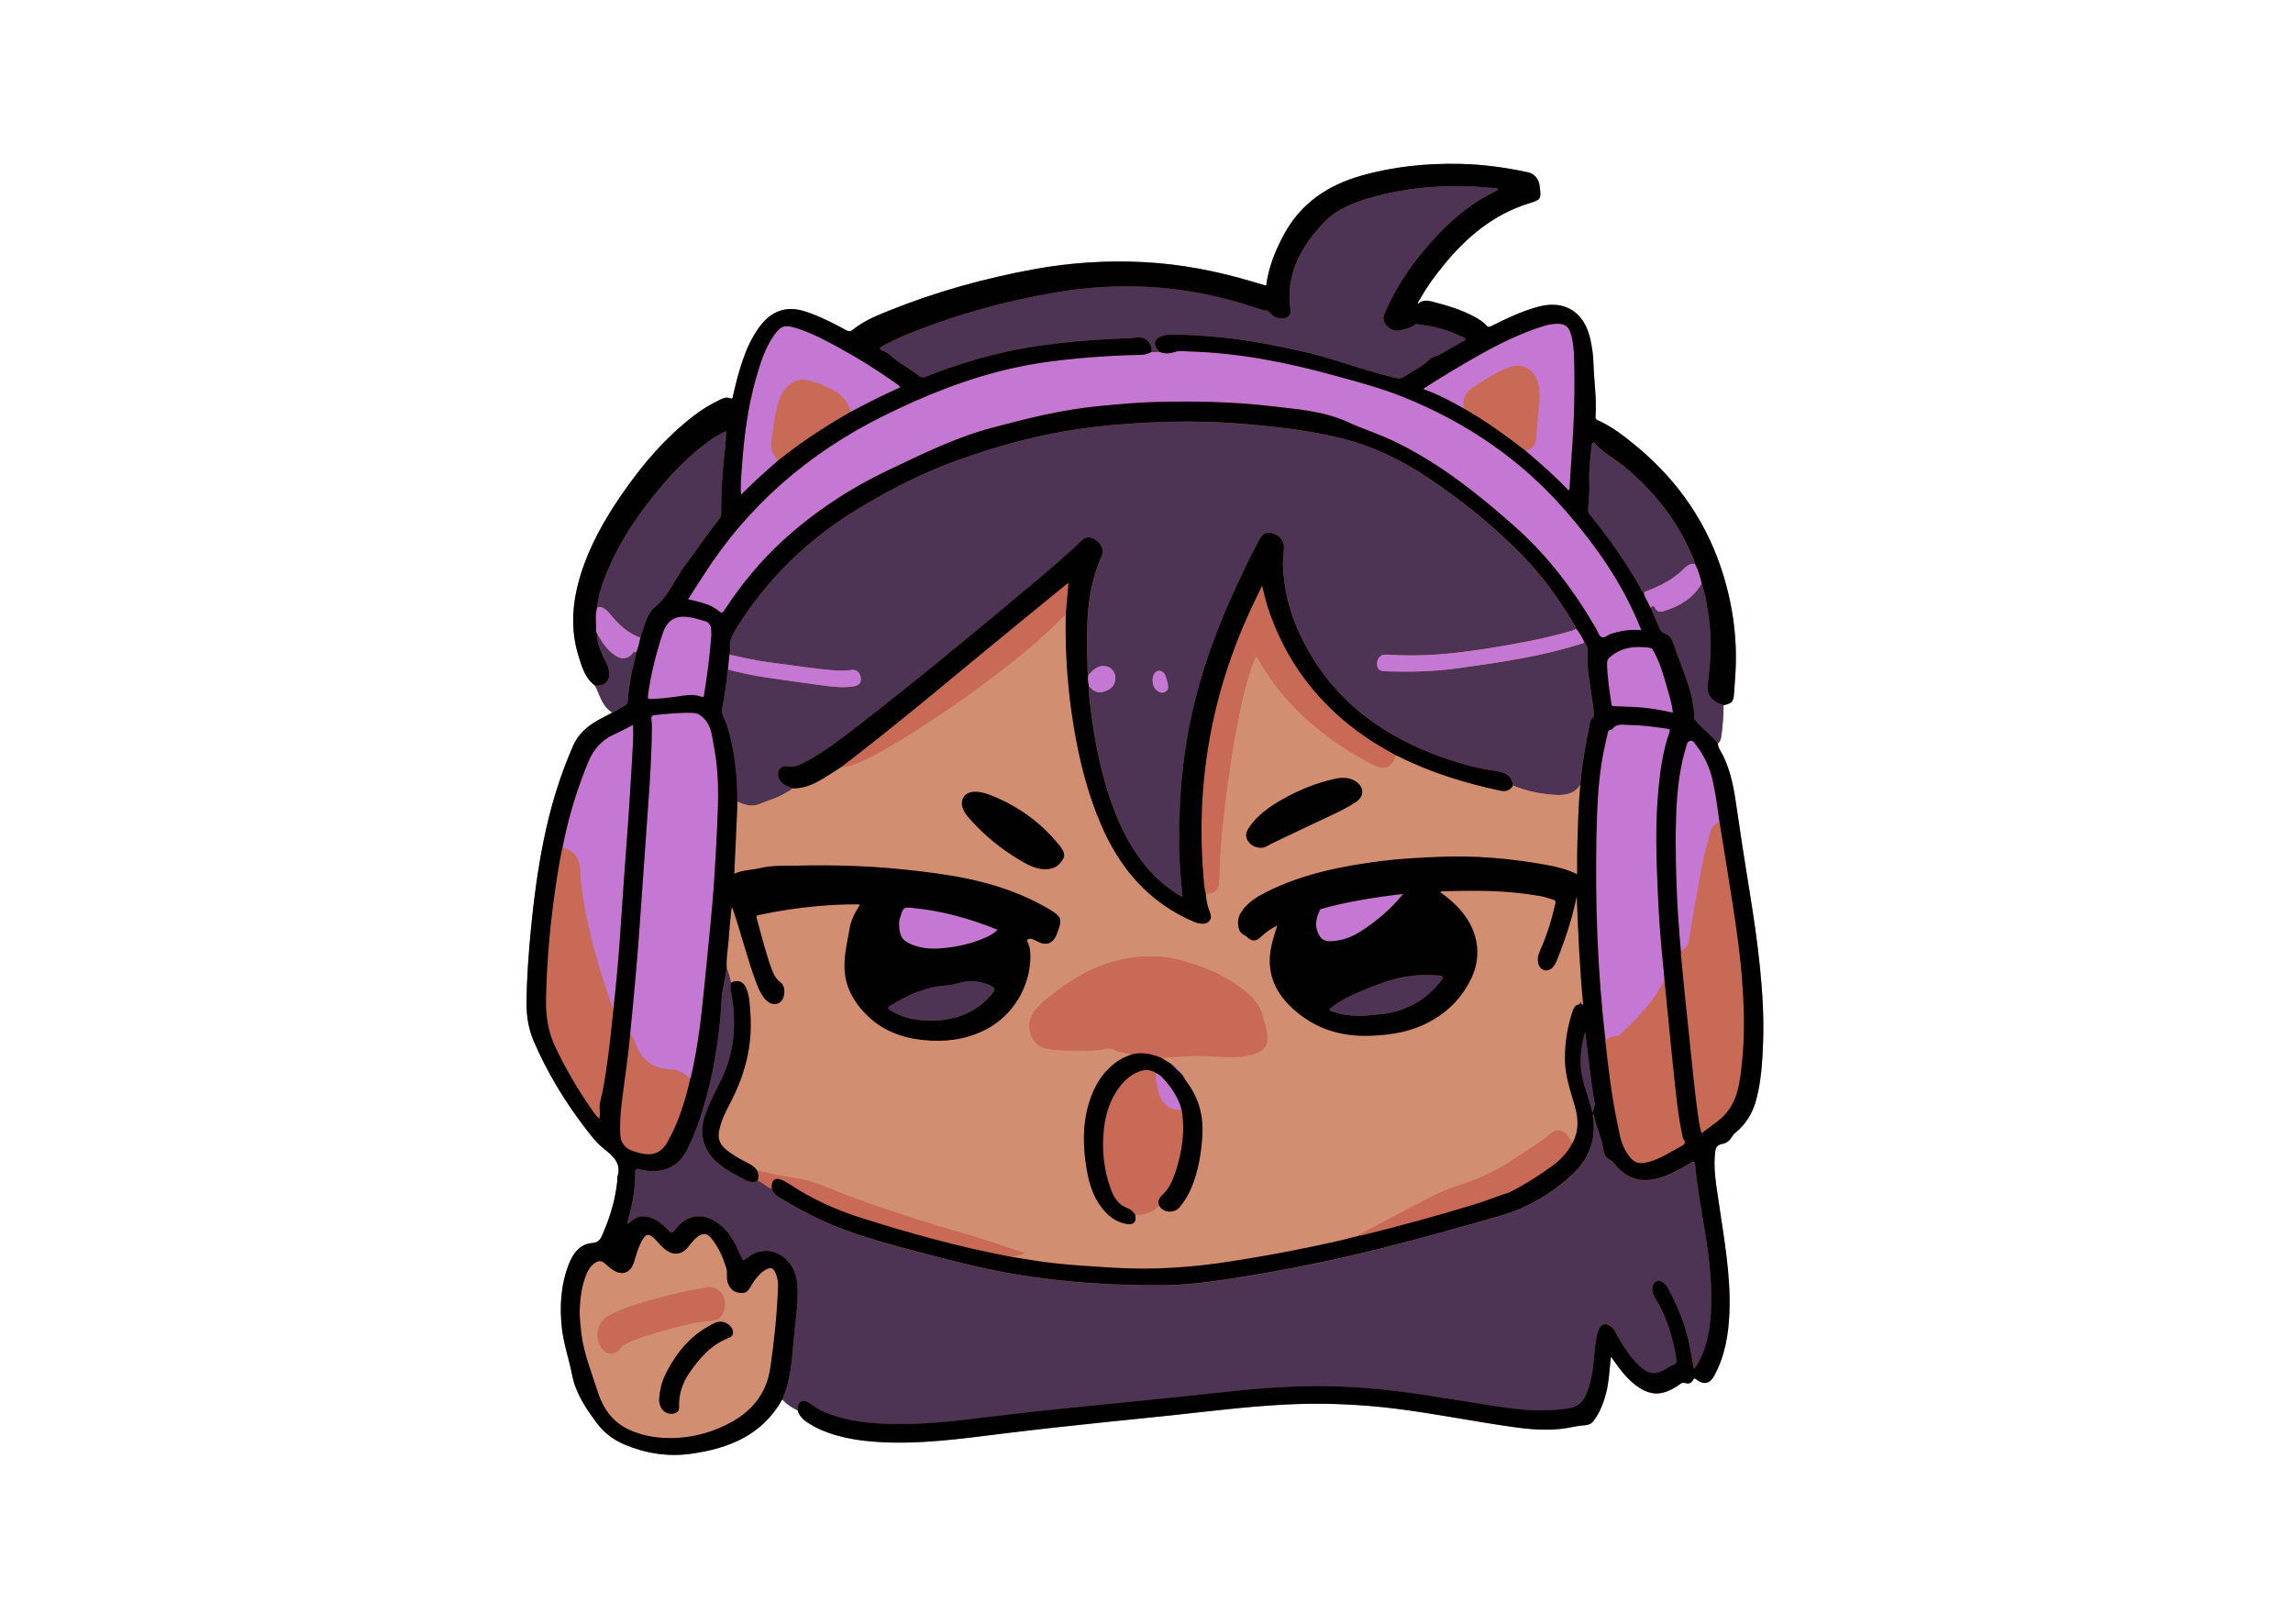 <svg xmlns="http://www.w3.org/2000/svg" xmlns:xlink="http://www.w3.org/1999/xlink" width="559" zoomAndPan="magnify" viewBox="0 0 419.25 297.75" height="396" preserveAspectRatio="xMidYMid meet" version="1.0"><defs><clipPath id="49eb47518a"><path d="M 95.949 30 L 322.793 30 L 322.793 267 L 95.949 267 Z M 95.949 30 " clip-rule="nonzero"/></clipPath><clipPath id="116aa3542b"><path d="M 95.949 30 L 322.793 30 L 322.793 267 L 95.949 267 Z M 95.949 30 " clip-rule="nonzero"/></clipPath></defs><g clip-path="url(#49eb47518a)"><path fill="#c96a57" d="M 322.652 191.133 C 322.52 194.672 322.309 198.211 321.391 201.66 C 320.75 204.051 319.539 206.09 317.602 207.668 C 317.309 207.906 317.082 208.191 316.879 208.523 C 316.512 209.141 315.992 209.574 315.23 209.719 C 314.535 209.855 314.008 210.113 313.887 211.039 C 313.48 214.102 314.035 217.082 314.465 220.07 C 315.457 226.914 316.754 233.738 316.477 240.699 C 316.32 244.699 315.664 248.605 313.719 252.191 C 312.875 253.746 311.801 253.988 310.379 252.887 C 310.02 252.613 309.953 252.773 309.805 253.043 C 309.5 253.598 309 253.785 308.426 253.59 C 308.008 253.445 307.719 253.535 307.398 253.801 C 307.109 254.039 306.773 254.227 306.449 254.422 C 303.883 255.957 301.855 255.848 299.441 254.078 C 297.703 252.809 296.441 251.117 295.23 249.387 C 295.098 249.199 295.023 248.953 294.746 248.828 C 294.496 251.039 294.426 253.254 293.883 255.402 C 293.426 257.195 292.758 258.895 291.668 260.41 C 291.223 261.027 290.676 261.293 289.887 261.332 C 288.844 261.391 287.809 261.645 286.766 261.82 C 283.352 262.402 279.957 262.086 276.57 261.605 C 269.523 260.605 262.535 259.195 255.469 258.301 C 248.52 257.426 241.547 257.164 234.539 257.551 C 227.719 257.93 220.941 258.777 214.156 259.508 C 210.277 259.926 206.391 260.293 202.516 260.699 C 195.969 261.391 189.43 262.086 182.898 262.898 C 175.586 263.809 168.277 264.82 160.875 264.414 C 157.156 264.207 153.5 263.664 150.035 262.199 C 149.133 261.816 148.297 261.332 147.477 260.801 C 147.156 260.598 146.867 260.371 146.613 260.121 C 146.184 259.699 145.859 259.203 145.68 258.586 C 145.148 258.332 144.645 258.047 144.172 257.715 C 143.703 257.383 143.262 257.004 142.863 256.574 C 139.199 263.125 133.07 265.578 126.098 266.539 C 121.906 267.117 117.844 266.492 113.941 264.836 C 111.93 263.98 110.234 262.719 108.918 260.969 C 106.871 258.254 104.973 255.422 104.328 252.035 C 103.789 249.203 102.809 246.477 102.477 243.598 C 102.012 239.582 102.25 235.656 103.703 231.859 C 104.473 229.836 105.742 228.09 108 227.902 C 109.398 227.781 109.613 226.992 110.008 226.105 C 111.336 223.074 112.254 219.922 112.613 216.621 C 112.648 216.324 112.578 216.008 112.66 215.734 C 113.441 213.168 111.742 211.883 110.066 210.527 C 108.711 209.438 107.668 208.035 106.617 206.656 C 102.883 201.758 99.719 196.527 97.305 190.848 C 96.336 188.574 95.973 186.199 95.996 183.734 C 96.043 179.156 96.391 174.598 96.832 170.047 C 97.352 164.66 98.07 159.309 99.148 154.008 C 100.359 148.062 102.086 142.285 104.535 136.719 C 105.457 134.625 107.02 133.234 108.922 132.133 C 109.492 131.805 110.074 131.5 110.664 131.195 C 111.02 131.016 111.367 130.84 111.715 130.652 C 109.836 129.52 109.453 127.434 108.535 125.684 C 107.312 124.777 106.656 123.543 106.164 122.223 C 106.105 122.066 106.051 121.91 105.996 121.754 C 105.824 121.258 105.676 120.754 105.523 120.254 C 103.977 115.285 104.387 110.336 105.898 105.422 C 107.523 100.137 110.203 95.398 113.293 90.871 C 117.074 85.344 121.371 80.277 126.715 76.172 C 128.137 75.078 129.668 74.16 131.277 73.371 C 131.926 73.055 132.59 72.707 133.367 73.027 C 133.785 73.199 133.77 72.84 133.836 72.578 C 134.34 70.398 134.875 68.227 135.602 66.105 C 136.348 63.926 137.289 61.836 138.664 59.969 C 140.734 57.152 143.457 55.848 147.328 57.176 C 149.871 58.047 152.254 59.246 154.594 60.539 C 155.098 60.816 155.391 60.781 155.852 60.41 C 157.809 58.828 160.129 57.883 162.441 56.949 C 171.082 53.477 180.02 50.992 189.176 49.324 C 195.777 48.125 202.457 47.703 209.156 48.051 C 215.926 48.398 222.551 49.688 229.047 51.629 C 229.871 51.875 230.695 52.109 231.57 52.363 C 232.012 48.957 233.262 45.871 234.875 42.906 C 237.953 37.266 242.824 33.984 248.879 32.25 C 254.855 30.531 260.965 29.922 267.168 30.055 C 271.324 30.145 275.414 30.711 279.461 31.57 C 280.789 31.855 281.531 32.797 281.703 34.129 C 282.023 36.613 281.875 36.609 279.633 37.32 C 273.215 39.344 268.316 43.461 264.141 48.566 C 262.547 50.516 261.066 52.555 259.805 54.742 C 259.727 54.879 259.625 55.012 259.547 55.152 C 259.469 55.293 259.406 55.441 259.391 55.613 C 259.414 55.637 259.441 55.656 259.465 55.684 C 260.402 54.828 261.406 55.152 262.465 55.426 C 264.949 56.078 267.402 56.82 269.68 58.047 C 270.492 58.484 271.301 58.949 271.91 59.656 C 272.238 60.039 272.484 59.984 272.871 59.789 C 275.59 58.406 278.348 57.102 281.301 56.281 C 286.207 54.914 289.828 57.117 290.973 62.105 C 291.324 63.641 291.527 65.199 291.57 66.762 C 291.66 69.918 292.168 73.055 291.949 76.219 C 291.93 76.523 291.852 76.836 292.277 77.023 C 295.059 78.246 297.414 80.129 299.715 82.055 C 307.277 88.379 312.59 96.227 315.441 105.68 C 317.258 111.711 318.004 117.883 317.539 124.18 C 317.465 125.148 317.406 126.121 317.336 127.094 C 317.289 127.789 317.215 128.238 317.012 128.539 C 316.953 128.629 316.891 128.703 316.812 128.77 C 316.742 128.828 316.66 128.883 316.57 128.934 C 316.555 128.938 316.547 128.945 316.531 128.957 C 316.465 128.992 316.391 129.02 316.312 129.055 C 316.07 129.148 315.777 129.223 315.406 129.305 C 315.398 130.188 315.367 131.062 315.309 131.941 C 315.281 132.398 315.246 132.852 315.195 133.305 C 315.152 133.746 315.098 134.191 315.035 134.633 C 314.953 135.234 314.926 135.887 314.359 136.301 C 314.371 136.691 314.492 137.047 314.688 137.375 C 316.43 140.316 317.145 143.586 317.629 146.902 C 318.449 152.453 319.281 158.008 320.191 163.547 C 320.938 168.078 321.594 172.621 322.062 177.188 C 322.531 181.832 322.82 186.477 322.652 191.133 Z M 322.652 191.133 " fill-opacity="1" fill-rule="nonzero"/></g><path fill="#4e3454" d="M 145.68 258.59 C 145.148 258.336 144.645 258.051 144.172 257.719 C 143.703 257.387 143.262 257.008 142.863 256.578 C 144.527 252.867 144.641 248.871 145.023 244.918 C 145.309 241.961 145.801 239.02 145.664 236.031 C 145.57 234.055 145.016 232.254 143.527 230.84 C 141.645 229.051 138.941 228.848 136.824 230.336 C 136.691 230.43 136.562 230.531 136.434 230.629 C 135.676 231.203 135.684 231.199 135.277 230.293 C 134.395 228.312 133.496 226.324 131.816 224.855 C 130.227 223.469 128.426 222.578 126.238 223.199 C 124.91 223.578 123.934 224.496 123.133 225.578 C 122.734 226.113 122.465 226.121 122.027 225.617 C 121.191 224.652 120.207 223.844 119 223.348 C 117.629 222.785 116.355 222.906 115.203 223.887 C 115 224.059 114.789 224.219 114.59 224.383 C 114.363 224.23 114.477 224.074 114.52 223.938 C 115.375 220.992 115.934 217.992 115.906 214.914 C 115.898 214.297 116.148 214.27 116.641 214.395 C 117.805 214.684 118.984 214.816 120.184 214.66 C 122.582 214.348 124.258 213.043 125.359 210.926 C 126.996 207.785 128.059 204.438 128.988 201.043 C 130.238 196.465 130.988 191.793 131.473 187.09 C 131.676 185.105 131.613 183.082 132.02 181.121 C 132.148 180.52 132.258 179.91 132.367 179.305 C 132.477 178.695 132.578 178.09 132.68 177.48 C 132.773 177.695 132.863 177.91 132.945 178.133 C 133.039 178.383 133.117 178.633 133.191 178.887 C 133.312 179.305 133.414 179.73 133.48 180.164 C 133.223 181.004 133.473 181.793 133.609 182.621 C 134.438 187.711 134.145 192.676 131.91 197.441 C 130.848 199.719 129.605 201.914 128.766 204.297 C 127.5 207.883 128.375 211.047 131.309 213.453 C 132.746 214.629 134.395 215.453 136.023 216.312 C 136.301 216.457 136.586 216.582 136.871 216.652 C 137.059 216.703 137.238 216.727 137.43 216.727 C 137.438 216.727 137.441 216.727 137.449 216.727 C 137.742 216.723 138.035 216.652 138.34 216.496 C 138.723 216.574 139.039 216.762 139.344 216.977 C 139.648 217.191 139.938 217.438 140.254 217.633 C 140.465 217.766 140.684 217.875 140.93 217.941 C 141 218.145 141.082 218.328 141.184 218.5 C 141.488 219.012 141.945 219.387 142.5 219.711 C 145.711 221.582 148.953 223.367 152.406 224.773 C 157.82 226.98 163.469 228.406 169.094 229.895 C 174.832 231.414 180.578 232.871 186.445 233.797 C 190.508 234.438 194.59 234.918 198.699 235.215 C 203.402 235.559 208.113 235.723 212.828 235.664 C 216.934 235.609 220.988 235.105 225.027 234.477 C 234.191 233.062 243.273 231.246 252.266 229.004 C 259.68 227.156 267.035 225.074 274.387 222.98 C 279.496 221.523 283.883 218.91 287.715 215.355 C 290.758 212.531 292.121 208.988 291.469 204.797 C 291.441 204.648 291.398 204.48 291.605 204.258 C 291.957 206.602 293.152 208.641 293.395 210.949 C 293.48 211.738 293.875 212.32 294.582 212.676 C 294.887 212.828 295.121 213.039 295.32 213.297 C 297.98 216.762 301.32 217.094 305.191 215.457 C 306.664 214.836 308.059 214.043 309.43 213.223 C 309.941 212.922 310.129 212.906 310.191 213.605 C 310.578 217.812 311.363 221.957 312.035 226.117 C 312.84 231.094 313.391 236.098 313.059 241.145 C 312.863 244.148 312.293 247.109 310.816 249.805 C 310.633 250.137 310.422 250.453 310.215 250.77 C 310.176 250.828 310.086 250.848 309.926 250.934 C 309.727 249.727 309.555 248.57 309.34 247.414 C 308.602 243.469 307.184 239.773 305.25 236.266 C 305.016 235.836 304.715 235.445 304.309 235.164 C 303.473 234.578 302.609 234.902 302.395 235.902 C 302.246 236.59 302.355 237.246 302.738 237.852 C 304.922 241.293 306.094 245.09 306.723 249.086 C 306.816 249.684 306.832 250.188 306.027 250.355 C 305.625 250.438 305.273 250.77 304.902 250.992 C 302.887 252.184 301.668 252.043 299.941 250.422 C 298.137 248.727 296.926 246.609 295.711 244.5 C 295.48 244.098 295.273 243.684 294.922 243.375 C 293.895 242.469 292.914 242.68 292.453 243.969 C 292.012 245.195 291.914 246.496 291.773 247.793 C 291.516 250.125 291.402 252.484 290.594 254.727 C 290.52 254.93 290.414 255.121 290.348 255.328 C 289.781 257.133 288.617 258.031 286.672 258.297 C 283.199 258.77 279.766 258.68 276.316 258.215 C 269.316 257.273 262.379 255.914 255.367 255.062 C 251.094 254.543 246.801 254.219 242.488 254.176 C 237.059 254.121 231.664 254.422 226.27 255 C 220.43 255.633 214.59 256.234 208.746 256.832 C 202.77 257.445 196.789 257.992 190.812 258.641 C 185.406 259.223 180.012 259.918 174.609 260.516 C 169.945 261.031 165.258 261.273 160.57 261.008 C 157.191 260.816 153.848 260.277 150.684 258.949 C 149.855 258.602 149.086 258.156 148.363 257.625 C 148.105 257.434 147.832 257.238 147.543 257.102 C 146.535 256.621 145.855 257.004 145.711 258.117 C 145.684 258.262 145.691 258.43 145.68 258.59 Z M 312.473 125.652 C 312.988 121.68 313.277 117.695 312.75 113.703 C 312.449 111.43 312.125 109.156 311.383 106.969 C 309.82 109.727 307.297 111.18 304.367 112.059 C 303.766 112.242 303.172 112.125 302.895 111.543 C 302.617 110.949 302.359 111.094 302.008 111.391 C 302.582 112.703 303.164 114.012 303.719 115.336 C 303.891 115.742 304.117 116 304.551 116.141 C 305.383 116.41 305.867 117.004 306.152 117.84 C 306.66 119.324 307.234 120.785 307.77 122.258 C 308.867 125.281 310.031 128.289 310.004 131.582 C 310.004 131.793 310.125 131.926 310.246 132.074 C 311.488 133.609 313.137 134.75 314.348 136.312 C 314.918 135.895 314.941 135.246 315.023 134.641 C 315.09 134.199 315.145 133.758 315.188 133.312 C 315.23 132.859 315.27 132.402 315.301 131.949 C 315.359 131.074 315.383 130.191 315.398 129.316 C 313.344 128.73 312.246 127.383 312.473 125.652 Z M 113.977 129.395 C 114.414 129.164 114.555 128.836 114.578 128.348 C 114.668 126.727 114.934 125.129 115.223 123.539 C 115.371 122.723 115.609 121.93 115.809 121.125 C 115.926 120.645 116.023 120.16 116.07 119.66 C 116.023 119.621 115.973 119.582 115.93 119.547 C 115.793 119.457 115.656 119.43 115.492 119.676 C 114.832 120.68 113.625 120.973 112.566 120.363 C 111.145 119.535 110.172 118.285 109.363 116.883 C 109.23 116.652 109.086 116.426 108.945 116.195 C 108.922 116.543 108.941 116.879 108.984 117.207 C 109.012 117.398 109.047 117.582 109.09 117.766 C 109.285 118.609 109.645 119.41 109.988 120.215 C 110.324 121.004 110.832 121.719 111.027 122.578 C 111.176 123.223 111.188 123.777 111.07 124.234 C 110.82 125.234 109.949 125.742 108.523 125.672 C 109.441 127.422 109.824 129.512 111.703 130.645 C 112.465 130.23 113.211 129.797 113.977 129.395 Z M 134.605 146.945 C 134.621 145.281 134.562 143.617 134.422 141.969 C 134.191 139.219 133.73 136.5 132.965 133.816 C 132.73 132.988 132.426 132.172 132.047 131.398 C 131.793 130.879 131.723 130.414 131.844 129.859 C 132.348 127.512 132.57 125.121 132.891 122.738 C 135.195 123.355 137.531 123.848 139.883 124.195 C 143.23 124.695 146.582 125.164 149.938 125.621 C 151.949 125.891 153.973 126.152 156.008 125.82 C 156.984 125.66 157.391 125.133 157.234 124.188 C 157.07 123.203 156.402 122.695 155.484 122.836 C 154.625 122.969 153.75 122.98 152.887 122.93 C 148.938 122.688 145.047 121.984 141.125 121.52 C 138.438 121.199 135.801 120.602 133.168 120.004 C 133.207 119.68 133.312 119.352 133.273 119.039 C 133.078 117.449 133.805 116.223 134.613 114.926 C 140.203 106.012 147.57 98.914 156.523 93.438 C 162.457 89.809 168.66 86.676 175.199 84.324 C 182.672 81.641 190.336 79.59 198.238 78.523 C 203.262 77.84 208.305 77.5 213.375 77.355 C 218.203 77.223 223.027 77.367 227.824 77.773 C 233.781 78.277 239.719 78.957 245.555 80.422 C 251.348 81.879 256.566 84.492 261.477 87.785 C 267.453 91.793 273.027 96.305 278.105 101.41 C 282.102 105.434 285.379 110.008 288.223 114.895 C 288.258 114.945 288.277 115.012 288.297 115.074 C 288.316 115.137 288.336 115.203 288.355 115.266 C 287.848 115.648 287.227 115.75 286.641 115.914 C 282.074 117.188 277.426 118.039 272.758 118.793 C 267.332 119.672 261.875 120.305 256.355 120.141 C 255.352 120.113 254.352 120.016 253.352 120.023 C 252.457 120.035 251.883 120.762 251.895 121.738 C 251.902 122.609 252.301 123.023 253.184 123.059 C 257.684 123.223 262.184 123.148 266.648 122.527 C 274.504 121.434 282.359 120.324 289.93 117.824 C 290.453 118.402 290.543 119.043 290.496 119.828 C 290.328 122.43 290.844 124.984 291.203 127.547 C 291.328 128.453 291.477 129.359 291.59 130.266 C 291.664 130.848 291.754 131.441 291.184 131.891 C 290.949 132.082 290.941 132.426 290.879 132.715 C 290.117 136.41 289.461 140.125 289.137 143.887 C 288.051 145.562 286.375 145.832 284.582 145.734 C 283.238 145.664 281.918 145.496 280.617 145.211 C 279.316 144.926 278.043 144.535 276.797 144.016 C 276.633 142.547 275.762 141.668 274.219 141.43 C 273.312 141.285 272.398 141.184 271.5 140.996 C 267.535 140.188 263.715 138.93 260 137.32 C 250.078 133.023 242.473 126.293 237.82 116.406 C 235.891 112.309 234.785 108.039 234.652 103.508 C 234.617 102.422 234.844 101.352 234.844 100.27 C 234.844 99.012 233.984 98.07 232.535 97.711 C 231.559 97.473 230.883 97.863 230.246 99.055 C 228.793 101.75 227.5 104.523 226.207 107.297 C 223.09 113.988 220.457 120.852 218.645 128.012 C 217.02 134.426 216.078 140.941 215.77 147.559 C 215.559 152.082 215.535 156.59 215.945 161.102 C 216.043 162.172 216.148 163.238 216.254 164.383 C 216.051 164.297 215.891 164.258 215.766 164.18 C 214.207 163.234 212.742 162.16 211.445 160.883 C 207.57 157.047 205.078 152.375 203.27 147.289 C 201.402 142.016 200.273 136.566 199.551 131.035 C 199.328 129.297 199.051 127.555 199.07 125.797 C 200.062 126.941 200.887 127.18 202.203 126.672 C 203.266 126.266 203.887 125.465 203.918 124.453 C 203.949 123.457 203.453 122.59 202.578 122.258 C 201.535 121.859 200.633 122.219 199.82 122.895 C 199.68 123.012 199.566 123.164 199.438 123.309 C 199.312 123.449 199.18 123.578 198.996 123.648 C 198.801 123.223 198.84 122.77 198.84 122.32 C 198.84 122.258 198.84 122.195 198.84 122.129 C 198.629 115.223 198.508 108.328 201.512 101.832 C 201.945 100.887 201.391 99.672 200.344 98.988 C 199.328 98.324 198.508 98.363 197.691 99.156 C 194.586 102.188 191.254 104.953 187.934 107.738 C 177.637 116.367 167.273 124.91 156.672 133.152 C 153.699 135.461 150.703 137.754 147.383 139.551 C 146.23 140.176 145.098 140.824 143.633 140.496 C 142.711 140.293 141.949 141.281 142.133 142.23 C 142.289 143.059 142.812 143.633 143.539 144.02 C 143.73 144.125 143.922 144.207 144.125 144.297 C 144.32 144.379 144.523 144.461 144.719 144.547 C 144.633 144.648 144.535 144.734 144.438 144.816 C 144.332 144.902 144.211 144.977 144.09 145.047 C 143.859 145.176 143.613 145.293 143.387 145.438 C 141.938 146.363 140.254 146.746 138.688 147.418 C 137.293 148 135.91 147.578 134.605 146.945 Z M 210.738 124.738 C 210.758 125.488 210.969 126.113 211.52 126.574 C 211.984 126.969 212.52 127.148 213.086 126.816 C 213.641 126.488 213.641 125.93 213.531 125.383 C 213.445 124.938 213.297 124.504 213.152 124.066 C 212.953 123.457 212.551 122.957 211.898 122.992 C 211.23 123.027 210.945 123.621 210.789 124.223 C 210.746 124.406 210.754 124.602 210.738 124.738 Z M 210.559 64.527 C 211.016 64.586 211.477 64.582 211.926 64.492 C 211.824 64.336 211.727 64.18 211.617 64.027 C 210.848 63.012 211.09 62.129 212.285 61.656 C 212.895 61.41 213.531 61.309 214.188 61.312 C 217.547 61.336 220.887 61.582 224.23 61.941 C 228.809 62.43 233.297 63.355 237.785 64.324 C 243.719 65.605 249.355 67.883 255.258 69.266 C 255.934 69.422 256.402 69.375 256.973 68.98 C 258.453 67.953 260.172 67.266 261.461 65.938 C 261.75 65.641 262.18 65.41 262.586 65.305 C 263.371 65.105 264 64.633 264.676 64.254 C 265.598 63.734 266.516 63.215 267.43 62.68 C 267.66 62.547 268.047 62.492 268.059 62.23 C 268.066 61.906 267.664 61.816 267.414 61.695 C 265.023 60.559 262.512 59.824 259.879 59.535 C 259.52 59.496 259.133 59.285 258.777 59.562 C 258.031 60.16 257.09 60.277 256.223 60.52 C 255.141 60.812 254.18 60.402 253.492 59.504 C 253.035 58.91 252.934 58.266 253.246 57.523 C 255.027 53.324 257.457 49.535 260.371 46.039 C 263.691 42.055 267.355 38.48 271.93 35.934 C 272.648 35.531 273.391 35.16 274.121 34.773 C 273.98 34.527 273.809 34.527 273.645 34.512 C 271.816 34.332 269.98 34.188 268.137 34.145 C 262.355 34.008 256.656 34.547 251.09 36.129 C 247.801 37.066 244.555 38.246 242.168 40.77 C 237.938 45.238 235.062 50.324 236.031 56.828 C 236.152 57.668 235.668 58.246 234.816 58.348 C 233.914 58.457 233.102 58.23 232.453 57.539 C 232.219 57.289 232.02 56.969 231.617 56.945 C 231.016 56.91 230.457 56.691 229.891 56.5 C 223.258 54.266 216.453 52.883 209.453 52.57 C 204.027 52.324 198.609 52.664 193.258 53.559 C 183.762 55.145 174.543 57.734 165.621 61.367 C 164.09 61.988 162.582 62.668 161.152 63.504 C 160.672 63.781 160.629 63.996 161.164 64.246 C 161.605 64.453 162.121 64.586 162.457 64.91 C 164.109 66.5 166.184 67.512 167.973 68.914 C 168.359 69.215 168.699 69.234 169.152 69.051 C 172.07 67.879 175.047 66.891 178.055 65.988 C 186.43 63.473 195.031 62.531 203.723 62.102 C 205.047 62.039 206.383 62.082 207.691 61.879 C 208.676 61.73 209.508 62.027 210.023 62.629 C 210.414 63.105 210.625 63.758 210.559 64.527 Z M 110.426 111.711 C 110.895 112.074 111.258 112.547 111.641 112.996 C 112.543 114.059 113.512 115.031 114.641 115.793 C 115.316 116.25 116.051 116.633 116.863 116.906 C 117.086 116.184 117.293 115.457 117.539 114.742 C 118.012 113.375 118.543 112.035 119.723 111.102 C 120.535 110.449 121.164 109.645 121.754 108.801 C 122.961 107.082 123.867 105.191 125.16 103.5 C 127.211 100.812 129.02 97.938 131.199 95.34 C 131.531 94.945 131.672 94.527 131.672 94.008 C 131.652 90.789 131.812 87.574 132.148 84.367 C 132.328 82.629 132.551 80.891 132.578 79.031 C 131.441 79.531 130.434 80.141 129.477 80.84 C 126.863 82.746 124.477 84.902 122.316 87.32 C 117.727 92.453 113.707 97.977 110.957 104.336 C 109.98 106.602 109.172 108.926 108.926 111.398 C 109.496 111.16 109.977 111.371 110.426 111.711 Z M 310.168 103.391 C 310.137 103.289 310.117 103.18 310.094 103.078 C 310.07 102.977 310.039 102.871 310 102.77 C 307.281 95.883 302.871 90.266 297.207 85.559 C 295.512 84.148 293.469 83.18 291.996 81.461 C 291.594 80.996 291.258 81.148 291.203 81.785 C 291.012 83.914 290.711 86.035 290.797 88.172 C 290.863 89.883 290.734 91.578 290.586 93.273 C 290.543 93.719 290.609 94.023 290.887 94.367 C 294.406 98.703 297.66 103.219 300.34 108.137 C 300.438 108.32 300.504 108.543 300.746 108.609 C 303.48 107.551 306.121 106.344 308.211 104.191 C 308.734 103.656 309.363 103.289 310.168 103.391 Z M 162.785 185.273 C 164.984 186.68 167.426 187.125 170.277 187.094 C 171.246 187.172 172.477 187.008 173.691 186.758 C 176.859 186.102 179.469 184.531 181.477 181.98 C 181.859 181.488 181.871 181.172 181.285 180.836 C 180.348 180.309 179.359 180.066 178.297 179.918 C 176.406 179.652 174.723 180.562 172.883 180.68 C 169.234 180.922 165.922 182.391 162.812 184.293 C 162.113 184.723 162.109 184.84 162.785 185.273 Z M 258.453 178.879 C 255.23 179.215 252.246 180.363 249.289 181.586 C 247.285 182.414 245.309 183.32 243.582 184.668 C 243.414 184.797 243.16 184.91 243.207 185.156 C 243.254 185.395 243.531 185.398 243.73 185.469 C 245.273 186.027 246.879 186.207 248.723 186.301 C 249.832 186.199 251.152 186.09 252.469 185.953 C 257 185.477 260.727 183.512 263.531 179.891 C 264.133 179.117 264.066 178.902 263.082 178.84 C 261.539 178.746 259.996 178.715 258.453 178.879 Z M 290.039 189.246 C 289.461 191.07 289.188 192.945 289.207 194.855 C 289.234 198.008 290.605 200.836 291.391 204.016 C 291.582 203.27 291.863 202.77 291.758 202.18 C 290.992 197.895 290.613 193.562 290.039 189.246 Z M 290.039 189.246 " fill-opacity="1" fill-rule="nonzero"/><path fill="#d28e71" d="M 132.68 177.477 C 132.773 177.691 132.863 177.906 132.945 178.129 C 133.039 178.379 133.117 178.629 133.191 178.883 C 133.312 179.297 133.414 179.727 133.48 180.16 C 134.301 179.754 135.023 179.777 135.578 180.219 C 135.91 180.484 136.184 180.902 136.387 181.465 C 136.895 182.906 136.93 184.43 137.035 185.93 C 137.445 191.809 135.961 197.254 133.23 202.418 C 132.402 203.992 131.625 205.594 131.281 207.363 C 131.031 208.672 131.391 209.75 132.398 210.621 C 133.652 211.715 135.102 212.492 136.574 213.238 C 137.23 213.57 137.832 213.969 138.266 214.582 C 140.621 215.215 143.012 215.695 145.414 216.043 C 148.93 216.555 152.043 218.188 155.312 219.387 C 160.348 221.234 165.43 222.922 170.559 224.5 C 175.137 225.906 179.773 227.145 184.281 228.777 C 185.219 229.117 186.188 229.375 187.309 229.727 C 186.398 230.238 185.512 230.16 184.734 230.434 C 185.875 230.617 187.023 230.793 188.168 230.988 C 193.27 231.852 198.43 232.129 203.582 232.449 C 210.828 232.895 218.016 232.391 225.176 231.273 C 230 230.516 234.805 229.664 239.578 228.66 C 242.398 228.066 245.227 227.504 248.004 226.719 C 248.141 226.68 248.277 226.641 248.414 226.602 C 248.414 226.602 248.453 226.613 248.453 226.613 L 248.484 226.582 C 248.598 226.387 248.781 226.273 248.98 226.176 C 253.445 223.91 257.793 221.426 262.281 219.207 C 264.887 217.918 267.695 217.152 270.367 216.055 C 272.477 215.195 274.504 214.168 276.41 212.922 C 278.332 211.656 280.234 210.371 282.152 209.102 C 282.586 208.82 282.973 208.488 283.34 208.121 C 284.688 206.781 286.191 207.004 287.129 208.676 C 287.316 209.004 287.492 209.336 287.676 209.672 C 287.758 209.527 287.832 209.387 287.898 209.238 C 287.926 209.188 287.949 209.133 287.973 209.078 C 288.039 208.941 288.098 208.805 288.145 208.668 C 288.34 208.16 288.473 207.648 288.551 207.133 C 288.559 207.094 288.566 207.055 288.574 207.016 C 288.605 206.746 288.633 206.473 288.641 206.195 C 288.645 206.039 288.645 205.887 288.641 205.73 C 288.637 205.438 288.613 205.137 288.578 204.84 C 288.488 204.094 288.32 203.348 288.098 202.605 C 287.285 199.895 286.379 197.223 286.344 194.344 C 286.309 191.262 286.773 188.27 287.77 185.355 C 287.93 184.887 288.156 184.379 288.652 184.258 C 289.258 184.105 289.289 183.723 289.254 183.277 C 289.363 183.578 289.047 184.012 289.688 184.289 C 289.043 177.59 288.75 170.965 288.508 164.328 C 287.695 168.32 286.43 172.148 284.93 175.902 C 284.719 176.434 284.496 176.957 284.098 177.379 C 283.219 178.305 281.93 178.039 281.516 176.844 C 281.207 175.941 281.418 175.094 281.801 174.25 C 283.059 171.504 283.91 168.621 284.594 165.68 C 284.676 165.312 284.594 165.086 284.18 164.957 C 283.406 164.707 282.637 164.461 281.836 164.312 C 275.934 163.234 269.977 163.246 264.012 163.43 C 263.848 163.438 263.641 163.398 263.508 163.629 C 264.66 164.426 265.707 165.316 266.668 166.309 C 270.309 170.047 271.285 174.934 269.195 179.344 C 267.125 183.715 263.715 186.66 259.234 188.398 C 256.578 189.426 253.793 189.77 250.965 189.906 C 245.121 190.191 240 188.512 235.832 184.348 C 233.082 181.598 231.77 178.285 232.379 174.324 C 232.613 172.789 233.094 171.34 233.555 169.875 C 233.523 169.848 233.492 169.812 233.457 169.777 C 232.422 170.277 231.512 170.938 230.676 171.723 C 229.641 172.691 229.004 172.684 227.957 171.727 C 227.879 171.652 227.797 171.57 227.703 171.531 C 226.652 171.094 226.445 170.195 226.418 169.203 C 226.387 168.262 226.793 167.473 227.348 166.75 C 228.398 165.387 229.824 164.484 231.32 163.719 C 238.125 160.234 245.488 158.789 252.984 157.852 C 256.34 157.43 259.719 157.277 263.102 157.125 C 269.758 156.824 276.344 157.402 282.891 158.586 C 284.82 158.934 286.723 159.383 288.582 160.309 C 288.582 158.809 288.551 157.43 288.586 156.051 C 288.691 151.992 288.789 147.941 289.156 143.895 C 288.07 145.57 286.395 145.84 284.602 145.742 C 283.258 145.668 281.938 145.5 280.637 145.215 C 279.336 144.934 278.062 144.539 276.816 144.02 C 276.668 144.246 276.52 144.438 276.359 144.586 C 276.277 144.656 276.191 144.723 276.105 144.781 C 275.664 145.059 275.129 145.105 274.383 144.941 C 267.977 143.551 261.746 141.652 255.871 138.699 C 255.789 138.656 255.703 138.621 255.613 138.586 C 255.523 138.551 255.438 138.52 255.348 138.484 C 255.332 138.504 255.309 138.523 255.301 138.547 C 254.598 140.688 253.375 141.277 251.348 140.266 C 248.07 138.637 244.969 136.695 242.078 134.445 C 240.348 133.098 238.656 131.703 237.133 130.125 C 234.441 127.332 232.031 124.305 230.16 120.891 C 230.062 120.715 230.023 120.391 229.762 120.449 C 229.473 120.508 229.441 120.855 229.34 121.098 C 227.938 124.695 227.117 128.441 226.371 132.215 C 225.355 137.359 224.613 142.547 223.977 147.75 C 223.594 150.91 223.293 154.082 223.086 157.262 C 223 158.586 222.992 159.906 222.949 161.23 C 222.883 163 222.434 163.773 220.52 163.859 C 220.574 164.969 220.789 166.047 221.199 167.078 C 221.441 167.68 221.613 168.289 221.156 168.836 C 220.715 169.371 220.078 169.395 219.441 169.312 C 218.977 169.246 218.555 169.09 218.129 168.91 C 210.008 165.387 204.734 159.164 201.309 151.199 C 198.781 145.32 197.266 139.16 196.246 132.859 C 195.262 126.812 194.789 120.734 194.816 114.613 C 194.82 113.965 194.832 113.316 194.836 112.668 C 194.734 112.75 194.625 112.836 194.52 112.918 C 194.41 113 194.305 113.09 194.215 113.184 C 190.598 116.891 186.613 120.172 182.504 123.316 C 176.094 128.23 169.445 132.785 162.484 136.887 C 160.27 138.188 158.02 139.438 155.566 140.266 C 154.977 140.469 154.383 140.672 153.742 140.586 C 152.535 141.355 151.352 142.152 150.121 142.879 C 148.457 143.863 146.699 144.613 144.703 144.535 C 144.621 144.637 144.523 144.727 144.422 144.805 C 144.316 144.895 144.199 144.965 144.074 145.035 C 143.844 145.168 143.598 145.285 143.375 145.426 C 141.922 146.352 140.238 146.734 138.672 147.406 C 137.297 147.996 135.91 147.578 134.609 146.941 C 134.605 147.305 134.602 147.672 134.594 148.035 C 134.59 148.398 134.582 148.766 134.566 149.125 C 134.402 152.77 134.238 156.414 134.07 160.055 C 134.105 160.09 134.133 160.117 134.168 160.152 C 135.645 159.5 137.27 159.531 138.809 159.164 C 141.113 158.613 143.496 158.762 145.84 158.707 C 152.312 158.559 158.781 158.746 165.23 159.426 C 169.07 159.828 172.887 160.293 176.676 161.078 C 182 162.18 187.082 163.91 191.773 166.699 C 194.086 168.078 194.227 168.523 193.27 171.016 C 193.191 171.219 193.125 171.422 193.031 171.621 C 192.375 173.008 191.188 173.398 189.801 172.703 C 189.414 172.508 189.031 172.305 188.625 172.152 C 188.336 172.043 187.992 172.109 187.781 172.305 C 187.559 172.512 187.863 172.727 187.938 172.938 C 188.105 173.422 188.262 173.906 188.301 174.426 C 188.68 179.465 186.059 185.91 179.773 188.957 C 176.195 190.688 172.422 191.094 168.52 190.668 C 164.523 190.227 160.965 188.805 158.117 185.879 C 155.887 183.582 154.414 180.91 154.273 177.621 C 154.16 175.078 154.797 172.633 155.219 170.164 C 155.484 168.621 156.238 167.238 157.07 165.934 C 156.891 165.742 156.719 165.809 156.566 165.809 C 154.18 165.789 151.797 165.914 149.422 166.121 C 145.754 166.434 142.113 166.992 138.512 167.773 C 138.137 167.852 138.059 168 138.168 168.375 C 139.039 171.43 139.766 174.527 140.852 177.512 C 141.203 178.484 141.586 179.422 142.523 180.102 C 143.527 180.832 143.441 182.891 142.523 183.695 C 141.684 184.434 140.473 184.156 139.574 183.02 C 138.98 182.27 138.559 181.414 138.223 180.535 C 136.492 176.02 135.387 171.305 133.809 166.742 C 133.777 166.641 133.75 166.531 133.711 166.395 C 133.492 166.613 133.512 166.836 133.492 167.051 C 133.324 168.855 133.121 170.66 133.004 172.469 C 132.965 173.094 132.887 173.719 132.82 174.344 C 132.707 175.383 132.602 176.426 132.68 177.477 Z M 228.512 151.594 C 230.004 149.449 232.074 147.977 234.293 146.695 C 237.371 144.926 240.613 143.57 244.098 142.809 C 245.344 142.535 246.555 142.469 247.723 143.109 C 249.547 144.113 249.695 145.957 247.965 147.078 C 245.504 148.676 242.785 149.785 240.152 151.047 C 237.613 152.27 235.062 153.457 232.527 154.68 C 231.898 154.984 231.344 155.457 230.59 155.434 C 229.551 155.379 228.703 155.008 228.16 154.07 C 227.625 153.145 227.973 152.367 228.512 151.594 Z M 191.016 159.359 C 189.582 159.363 188.281 158.766 187.031 158.055 C 183.238 155.898 179.887 153.188 177.016 149.895 C 176.582 149.402 176.227 148.863 175.984 148.254 C 175.352 146.66 176.258 145.266 177.977 145.176 C 179.164 145.113 180.281 145.473 181.352 145.906 C 186.25 147.902 190.41 150.91 193.715 155.066 C 193.914 155.32 194.102 155.586 194.258 155.871 C 194.754 156.762 194.551 157.301 193.91 158.105 C 193.145 159.055 192.211 159.387 191.016 159.359 Z M 188.797 185.863 C 189.867 184.145 191.488 182.992 193.055 181.793 C 197.043 178.734 201.41 176.477 206.43 175.668 C 209.539 175.168 212.633 175.215 215.691 176.02 C 219.703 177.074 223.523 178.574 226.867 181.086 C 228.617 182.406 230.293 183.895 230.832 186.074 C 231.188 187.512 231.82 188.922 231.754 190.461 C 231.707 191.621 231.25 192.465 230.137 192.938 C 228.555 193.602 226.902 193.82 225.215 193.809 C 222.836 193.793 220.461 193.496 218.074 193.598 C 217.117 193.637 216.156 193.695 215.199 193.754 C 214.242 193.812 213.285 193.879 212.324 193.938 C 212.375 193.965 212.426 194 212.477 194.027 C 212.969 194.328 213.453 194.633 213.945 194.93 C 214.004 194.977 214.062 195.02 214.125 195.062 C 214.184 195.117 214.25 195.172 214.309 195.219 C 214.777 195.348 215.152 195.574 215.449 195.875 C 215.523 195.953 215.594 196.035 215.66 196.117 C 215.793 196.289 215.906 196.473 216 196.68 C 216.051 196.777 216.094 196.887 216.133 196.992 C 216.176 197.047 216.219 197.105 216.27 197.16 C 216.555 197.617 216.812 198.09 217.133 198.523 C 219.297 201.457 220.102 204.766 219.867 208.359 C 219.656 211.547 219.125 214.676 217.914 217.648 C 217.375 218.977 216.648 220.195 215.719 221.309 C 215.254 221.867 214.598 222.129 213.953 222.133 C 213.766 222.133 213.586 222.117 213.41 222.078 C 213.32 222.059 213.23 222.035 213.145 222.012 C 212.938 221.941 212.746 221.844 212.57 221.723 C 212.496 221.668 212.422 221.613 212.355 221.551 C 212.266 221.473 212.188 221.383 212.117 221.289 C 212.055 221.203 211.992 221.113 211.941 221.016 C 211.332 221.625 210.668 222.07 209.934 222.344 C 209.754 222.41 209.566 222.473 209.375 222.52 C 208.801 222.668 208.191 222.723 207.551 222.688 C 207.777 223.672 207.527 224.273 206.82 224.41 C 206.582 224.461 206.301 224.457 205.965 224.398 C 204.051 224.062 202.609 222.938 201.445 221.445 C 199.809 219.344 199.086 216.859 198.648 214.289 C 197.961 210.25 197.883 206.207 199.07 202.238 C 200.027 199.051 201.691 196.312 204.531 194.418 C 204.719 194.293 204.91 194.18 205.105 194.078 C 205.695 193.773 206.324 193.551 206.938 193.289 C 206.238 193.117 205.535 193.039 204.836 192.859 C 204.418 192.75 204.008 192.609 203.602 192.387 C 202.766 191.938 201.695 192.453 200.73 192.516 C 198.375 192.66 196.02 192.617 193.664 192.539 C 192.969 192.516 192.27 192.379 191.574 192.289 C 188.648 191.934 187.234 188.375 188.797 185.863 Z M 111.605 232.664 C 111.148 232.324 110.715 231.965 110.293 231.582 C 109.711 231.055 109.156 231.113 108.539 231.535 C 107.641 232.148 107.156 233.039 106.801 234.016 C 106.023 236.148 105.758 238.363 105.723 240.902 C 105.777 241.965 105.879 243.309 106.059 244.648 C 106.543 248.359 107.98 251.812 109.094 255.324 C 109.98 258.121 111.758 260.707 114.699 262.07 C 116.652 262.977 118.723 263.469 120.852 263.602 C 125.109 263.871 129.145 262.992 132.957 261.043 C 137.207 258.871 139.984 255.574 140.676 250.789 C 141.402 245.793 141.922 240.766 142.098 235.707 C 142.117 235.078 142 234.473 141.812 233.875 C 141.344 232.352 140.715 232.121 139.418 233.031 C 139.07 233.277 138.762 233.594 138.465 233.91 C 137.852 234.566 137.383 235.32 136.941 236.098 C 136.484 236.906 135.898 237.164 134.977 237.023 C 133.816 236.852 133.184 236.125 132.844 235.059 C 132.574 234.219 132.871 233.285 132.621 232.5 C 131.988 230.527 131.199 228.59 129.832 226.98 C 129.051 226.062 128.355 226.016 127.352 226.73 C 126.637 227.242 126.141 227.961 125.598 228.629 C 124.453 230.047 122.926 230.223 121.473 229.117 C 120.848 228.637 120.344 228.027 119.805 227.461 C 118.348 225.922 117.844 226.004 116.887 227.953 C 116.352 229.047 116.051 230.227 115.684 231.383 C 115.012 233.488 113.391 233.988 111.605 232.664 Z M 133.609 243.508 C 134.047 244.277 133.867 244.988 133.043 245.301 C 129.82 246.535 127.691 249 125.82 251.727 C 124.539 253.594 123.863 255.68 123.945 257.98 C 123.973 258.637 123.648 259.031 122.969 259.164 C 121.484 259.453 120.273 258.359 120.285 256.469 C 120.398 255.078 120.707 253.48 121.43 252.016 C 123.461 247.883 126.312 244.504 130.578 242.512 C 131.66 242.012 133.039 242.508 133.609 243.508 Z M 118.371 238.477 C 121.812 237.512 125.277 236.637 128.805 236.074 C 129.047 236.035 129.285 236.016 129.363 236.004 C 131.484 235.98 132.828 238.043 132.219 240.137 C 131.852 241.406 131.156 242.066 129.879 242.152 C 126.941 242.336 124.125 243.105 121.309 243.887 C 118.883 244.559 116.465 245.266 114.188 246.371 C 113.82 246.547 113.484 246.754 113.25 247.113 C 112.297 248.605 110.465 248.516 109.531 246.82 C 108.582 245.098 108.809 242.449 111.09 241.219 C 113.406 239.977 115.871 239.176 118.371 238.477 Z M 233.543 169.879 C 233.508 169.852 233.477 169.816 233.445 169.781 C 233.508 169.734 233.582 169.684 233.641 169.781 C 233.645 169.793 233.578 169.848 233.543 169.879 Z M 134.066 160.059 C 134.098 160.094 134.129 160.125 134.164 160.156 C 134.129 160.184 134.074 160.234 134.059 160.227 C 133.98 160.176 134 160.113 134.066 160.059 Z M 134.066 160.059 " fill-opacity="1" fill-rule="nonzero"/><path fill="#c96a57" d="M 314.656 150.785 C 315.469 155.816 316.305 160.844 317.082 165.887 C 317.797 170.582 318.48 175.285 318.812 180.035 C 319.113 184.301 319.285 188.574 318.93 192.844 C 318.727 195.312 318.543 197.793 317.875 200.207 C 317.262 202.43 316.066 204.23 314.238 205.625 C 313.316 206.324 312.379 207.012 311.363 207.77 C 310.973 206.512 310.824 205.297 310.656 204.09 C 309.852 198.281 309.387 192.438 308.734 186.613 C 308.305 182.75 307.961 178.871 307.578 174.996 C 307.57 174.926 307.57 174.863 307.578 174.797 C 307.582 174.727 307.586 174.656 307.586 174.594 C 307.773 174.23 308.098 173.996 308.391 173.727 C 308.688 173.457 308.957 173.152 309.027 172.648 C 309.555 169.121 310.191 165.602 310.824 162.09 C 311.391 158.949 312.008 155.816 312.922 152.75 C 313.195 151.82 313.641 151.055 314.656 150.785 Z M 107.668 203.016 C 108.16 203.73 108.637 204.473 109.32 205.125 C 109.617 204.039 109.207 203.035 109.488 202.004 C 109.961 200.234 110.246 198.41 110.527 196.602 C 111.125 192.754 111.512 188.883 111.922 185.012 C 111.09 183.16 110.535 181.203 109.93 179.273 C 108.434 174.531 107.18 169.719 106.379 164.805 C 106.098 163.043 105.879 161.27 105.82 159.488 C 105.754 157.359 104.66 155.934 102.586 155.363 C 102.203 157.047 101.91 158.742 101.645 160.441 C 101.559 161.012 101.469 161.578 101.387 162.141 C 100.344 169.105 99.699 176.098 99.566 183.141 C 99.508 186.152 99.91 189.039 101.199 191.805 C 103.035 195.734 105.207 199.457 107.668 203.016 Z M 304.578 179.602 C 302.645 183.625 299.574 186.734 296.371 189.73 C 296.188 189.902 295.961 190 295.707 189.984 C 294.957 189.938 294.348 190.277 293.754 190.664 C 293.75 190.715 293.734 190.77 293.738 190.824 C 294.293 195.758 294.844 200.699 295.879 205.566 C 296.289 207.504 296.492 209.5 297.605 211.25 C 298.855 213.223 299.746 213.609 301.984 212.953 C 303.926 212.387 305.586 211.242 307.352 210.316 C 308.043 209.957 308.746 209.652 308 208.719 C 307.906 208.609 307.914 208.41 307.879 208.254 C 307.035 204.449 306.703 200.57 306.289 196.711 C 306.141 195.285 305.992 193.863 305.848 192.438 C 305.402 188.16 305 183.879 304.578 179.602 Z M 122.328 196.035 C 119.266 195.922 117.184 194.438 116.078 191.582 C 115.781 190.828 115.551 190.047 114.98 189.426 C 114.621 193.891 113.867 198.309 113.363 202.758 C 113.172 204.434 113.094 206.086 113.137 207.754 C 113.18 209.426 113.926 210.574 115.57 211.066 C 115.93 211.176 116.289 211.297 116.652 211.395 C 119.008 212.004 120.629 211.453 121.777 209.43 C 122.039 208.977 122.285 208.516 122.516 208.051 C 123.215 206.652 123.805 205.215 124.316 203.75 C 124.324 203.727 124.328 203.699 124.34 203.672 C 125.008 201.742 125.535 199.758 125.988 197.754 C 124.953 196.773 123.789 196.086 122.328 196.035 Z M 287.125 208.676 C 286.188 207.004 284.68 206.785 283.336 208.121 C 282.969 208.484 282.582 208.812 282.148 209.102 C 280.23 210.371 278.328 211.656 276.402 212.922 C 274.5 214.168 272.473 215.195 270.363 216.055 C 267.684 217.152 264.883 217.914 262.277 219.207 C 257.785 221.426 253.438 223.91 248.973 226.176 C 248.777 226.273 248.59 226.383 248.477 226.582 C 248.664 226.566 248.859 226.578 249.039 226.535 C 255.871 224.855 262.66 222.996 269.395 220.945 C 271.117 220.422 272.805 219.809 274.488 219.188 C 275.141 218.949 275.836 218.805 276.461 218.48 C 279.094 217.141 281.57 215.535 283.961 213.816 C 284.344 213.543 284.707 213.254 285.055 212.945 C 285.551 212.504 286.012 212.027 286.434 211.512 C 286.641 211.258 286.836 211 287.023 210.727 C 287.254 210.387 287.469 210.039 287.66 209.672 C 287.484 209.336 287.305 209.004 287.125 208.676 Z M 281.055 80.238 C 281.25 77.848 281.477 75.453 281.664 73.062 C 281.742 72.062 281.652 71.062 281.359 70.098 C 280.598 67.586 278.422 66.453 275.977 67.367 C 273.68 68.227 271.68 69.617 269.617 70.918 C 268.168 71.828 267.473 72.977 267.801 74.602 C 267.82 74.711 267.852 74.824 267.879 74.934 C 268.41 75.254 268.945 75.566 269.477 75.887 C 271.152 76.895 272.773 77.984 274.367 79.109 C 275.957 80.242 277.516 81.418 279.066 82.609 C 280.422 82.398 280.953 81.508 281.055 80.238 Z M 152.199 71.531 C 150.719 70.73 149.172 70.094 147.531 69.715 C 146.121 69.395 144.91 69.785 143.887 70.785 C 142.848 71.801 142.309 73.094 141.93 74.461 C 141.383 76.469 141.219 78.547 140.879 80.594 C 140.637 82.102 140.992 83.375 142.109 84.426 C 143.152 83.59 144.211 82.781 145.293 81.996 C 145.988 81.488 146.695 80.992 147.406 80.504 C 149.988 78.723 152.652 77.066 155.391 75.52 C 154.949 73.691 153.824 72.402 152.199 71.531 Z M 184.281 228.781 C 179.773 227.152 175.141 225.91 170.559 224.504 C 165.43 222.93 160.348 221.242 155.312 219.395 C 152.043 218.191 148.93 216.562 145.414 216.047 C 143.012 215.695 140.621 215.215 138.266 214.586 C 138.516 215.215 138.594 215.844 138.324 216.492 C 138.707 216.57 139.027 216.758 139.332 216.973 C 139.633 217.188 139.926 217.434 140.238 217.629 C 140.449 217.762 140.668 217.871 140.914 217.938 C 140.832 216.266 141.633 215.754 143.129 216.527 C 143.512 216.723 143.887 216.949 144.246 217.184 C 148.164 219.742 152.367 221.727 156.809 223.148 C 165.98 226.086 175.254 228.645 184.727 230.438 C 185.508 230.164 186.398 230.238 187.305 229.734 C 186.188 229.379 185.219 229.121 184.281 228.781 Z M 248.004 226.719 C 248.043 226.723 248.082 226.73 248.117 226.734 C 248.188 226.738 248.262 226.73 248.328 226.691 C 248.355 226.672 248.387 226.641 248.41 226.602 C 248.277 226.637 248.141 226.676 248.004 226.719 Z M 191.57 192.305 C 192.266 192.391 192.961 192.535 193.66 192.555 C 196.016 192.629 198.371 192.676 200.727 192.531 C 201.691 192.473 202.762 191.957 203.594 192.402 C 204.004 192.621 204.414 192.766 204.832 192.871 C 205.527 193.055 206.234 193.133 206.934 193.305 C 208.105 193.023 209.238 193.055 210.352 193.301 C 211.02 193.445 211.676 193.668 212.328 193.938 C 213.285 193.879 214.242 193.812 215.203 193.754 C 216.16 193.695 217.117 193.637 218.082 193.598 C 220.465 193.496 222.84 193.793 225.219 193.809 C 226.906 193.816 228.562 193.602 230.141 192.938 C 231.254 192.465 231.711 191.621 231.762 190.461 C 231.824 188.918 231.191 187.512 230.84 186.074 C 230.297 183.895 228.621 182.406 226.875 181.086 C 223.531 178.57 219.711 177.074 215.695 176.02 C 212.641 175.215 209.543 175.172 206.438 175.668 C 201.418 176.473 197.051 178.734 193.059 181.793 C 191.496 182.992 189.871 184.141 188.801 185.863 C 187.234 188.375 188.648 191.934 191.57 192.305 Z M 249.797 135.125 C 241.113 129.164 235.078 121.215 231.816 111.191 C 231.422 109.984 231.172 108.727 230.828 107.367 C 230.379 108.309 229.984 109.129 229.582 109.953 C 221.824 125.91 218.625 142.727 220.055 160.414 C 220.145 161.562 220.18 162.734 220.516 163.859 C 222.43 163.773 222.879 163 222.941 161.23 C 222.992 159.906 222.996 158.586 223.082 157.262 C 223.281 154.082 223.586 150.91 223.973 147.75 C 224.605 142.551 225.352 137.359 226.367 132.215 C 227.113 128.441 227.934 124.695 229.336 121.098 C 229.43 120.852 229.465 120.508 229.758 120.449 C 230.02 120.395 230.059 120.715 230.156 120.891 C 232.031 124.312 234.434 127.332 237.129 130.125 C 238.648 131.703 240.344 133.098 242.074 134.445 C 244.969 136.699 248.066 138.637 251.344 140.266 C 253.371 141.277 254.586 140.688 255.293 138.547 C 255.305 138.523 255.324 138.504 255.344 138.484 C 253.465 137.414 251.586 136.352 249.797 135.125 Z M 211.953 219.789 C 212.059 219.57 212.227 219.363 212.457 219.16 C 213.699 218.047 214.375 216.562 214.891 215.023 C 215.754 212.445 216.293 209.824 216.34 207.156 C 216.359 205.945 216.281 204.723 216.078 203.488 C 215.832 203.508 215.598 203.508 215.371 203.492 C 214.914 203.461 214.5 203.363 214.117 203.199 C 213.16 202.781 212.438 201.938 211.973 200.66 C 211.512 199.391 211.352 198.043 211.262 196.699 C 210.203 195.969 209.105 196.113 208.012 196.566 C 206.621 197.145 205.559 198.141 204.664 199.32 C 202.992 201.543 202.152 204.094 201.832 206.812 C 201.383 210.68 201.762 214.469 203.121 218.133 C 203.695 219.676 204.559 220.965 206.215 221.551 C 206.793 221.754 207.195 222.207 207.539 222.707 C 208.184 222.742 208.793 222.688 209.367 222.539 C 209.559 222.492 209.742 222.434 209.926 222.363 C 210.656 222.082 211.328 221.645 211.934 221.035 C 211.762 220.555 211.77 220.156 211.953 219.789 Z M 195.328 107.012 L 195.273 106.961 C 194.965 107.027 194.773 107.27 194.547 107.453 C 191.941 109.574 189.352 111.707 186.746 113.828 C 175.77 122.777 165.008 131.992 153.746 140.586 C 154.391 140.672 154.984 140.469 155.57 140.266 C 158.023 139.438 160.277 138.188 162.492 136.887 C 169.449 132.785 176.098 128.227 182.512 123.316 C 186.617 120.172 190.602 116.887 194.219 113.184 C 194.312 113.086 194.414 113 194.523 112.918 C 194.629 112.836 194.738 112.75 194.84 112.668 C 195 110.781 195.16 108.895 195.328 107.012 Z M 109.535 246.816 C 110.469 248.508 112.305 248.594 113.254 247.109 C 113.492 246.746 113.82 246.543 114.191 246.363 C 116.469 245.262 118.887 244.551 121.312 243.879 C 124.125 243.102 126.945 242.332 129.883 242.145 C 131.16 242.062 131.855 241.402 132.227 240.133 C 132.832 238.035 131.488 235.977 129.371 236 C 129.289 236.012 129.051 236.031 128.809 236.07 C 125.277 236.637 121.816 237.512 118.379 238.469 C 115.875 239.172 113.414 239.969 111.102 241.215 C 108.812 242.445 108.59 245.098 109.535 246.816 Z M 195.352 106.871 C 195.348 106.871 195.297 106.926 195.273 106.961 C 195.273 106.961 195.328 107.012 195.328 107.012 C 195.406 106.98 195.434 106.93 195.352 106.871 Z M 195.352 106.871 " fill-opacity="1" fill-rule="nonzero"/><path fill="#c478d3" d="M 126.5 110.074 C 126.184 109.996 125.871 109.938 125.598 109.879 C 126.508 108.457 127.422 107.043 128.328 105.617 C 136.562 92.664 147.742 83.031 161.449 76.234 C 169.141 72.422 177.062 69.254 185.473 67.414 C 189.391 66.555 193.355 66.047 197.348 65.684 C 201.156 65.336 204.969 65.133 208.785 65.051 C 209.109 65.047 209.414 64.984 209.703 64.891 C 210 64.797 210.277 64.668 210.559 64.527 C 211.016 64.586 211.477 64.582 211.926 64.492 C 212.871 64.855 213.797 64.879 214.773 64.535 C 215.656 64.227 216.602 64.406 217.52 64.434 C 226.496 64.703 235.227 66.398 243.855 68.781 C 248.234 69.984 252.621 71.129 256.844 72.84 C 268.328 77.484 278.297 84.27 286.438 93.625 C 291.973 99.992 296.801 106.848 300.016 114.723 C 300.117 114.973 300.211 115.223 300.34 115.543 C 298.395 115.336 296.57 115.648 294.766 116.215 C 294.16 116.406 293.566 117.082 293.012 116.785 C 292.547 116.531 292.348 115.781 292.031 115.242 C 288.004 108.258 283.199 101.891 277.145 96.527 C 270.367 90.52 263.312 84.898 255.09 80.934 C 252.301 79.59 249.328 78.66 246.516 77.371 C 242.09 75.348 237.352 75.039 232.645 74.48 C 225.688 73.652 218.703 73.523 211.711 73.68 C 208.109 73.766 204.527 74.102 200.941 74.441 C 194.227 75.078 187.727 76.711 181.238 78.445 C 174.598 80.219 168.469 83.266 162.305 86.195 C 155.254 89.547 148.785 93.809 143.004 99.078 C 138.859 102.863 135.336 107.172 132.27 111.855 C 131.941 112.359 131.77 112.469 131.238 112.02 C 129.879 110.891 128.172 110.504 126.5 110.074 Z M 116.07 191.582 C 117.18 194.438 119.262 195.922 122.324 196.035 C 123.785 196.086 124.953 196.777 125.984 197.75 C 126.02 197.676 126.07 197.605 126.09 197.531 C 127.023 193.477 127.66 189.367 128.102 185.227 C 128.457 181.922 128.797 178.613 129.113 175.305 C 129.492 171.43 129.898 167.559 130.195 163.672 C 130.504 159.598 130.734 155.516 130.918 151.434 C 131.141 146.621 131.281 141.801 130.352 137.039 C 129.969 135.082 129.953 132.984 128.215 131.453 C 127.668 130.965 127.207 130.742 126.574 130.711 C 124.32 130.613 122.078 130.84 119.84 131.062 C 118.789 131.172 118.801 131.195 118.898 132.285 C 118.934 132.633 118.957 132.984 118.953 133.34 C 118.914 138.508 118.559 143.668 118.188 148.824 C 117.688 155.734 117.199 162.641 116.719 169.547 C 116.258 176.188 115.648 182.809 114.961 189.426 C 115.547 190.039 115.777 190.828 116.07 191.582 Z M 295.707 189.984 C 295.961 190 296.188 189.902 296.371 189.73 C 299.57 186.734 302.645 183.625 304.578 179.602 C 304.531 179.039 304.488 178.469 304.43 177.906 C 303.93 173.199 303.582 168.473 303.367 163.75 C 303.082 157.395 302.875 151.035 303.484 144.684 C 303.824 141.16 304.293 137.656 305.484 134.305 C 305.676 133.758 305.551 133.676 305.055 133.602 C 302.754 133.27 300.457 132.941 298.121 132.922 C 296.992 132.91 295.828 132.562 295 133.699 C 294.945 133.773 294.809 133.805 294.707 133.812 C 294.328 133.848 294.246 134.105 294.176 134.422 C 293.871 135.871 293.504 137.309 293.242 138.77 C 292.391 143.551 292.219 148.391 292.121 153.23 C 291.859 165.746 292.32 178.23 293.758 190.668 C 294.348 190.277 294.957 189.938 295.707 189.984 Z M 105.82 159.488 C 105.879 161.27 106.098 163.039 106.379 164.805 C 107.18 169.719 108.434 174.531 109.93 179.273 C 110.535 181.203 111.09 183.156 111.922 185.012 C 111.969 184.559 112.012 184.102 112.062 183.641 C 112.496 179.637 112.844 175.625 113.133 171.605 C 113.383 168.125 113.598 164.641 113.844 161.164 C 114.145 156.98 114.48 152.801 114.758 148.617 C 115.035 144.406 115.281 140.195 115.512 135.984 C 115.566 134.98 115.523 133.969 115.523 132.891 C 114.297 133.516 113.188 134.133 112.027 134.652 C 109.746 135.676 108.246 137.43 107.312 139.676 C 106.789 140.938 106.293 142.219 105.836 143.508 C 104.457 147.367 103.379 151.324 102.586 155.359 C 104.66 155.938 105.754 157.359 105.82 159.488 Z M 142.113 84.422 C 141.004 83.367 140.641 82.094 140.887 80.59 C 141.219 78.543 141.387 76.465 141.938 74.453 C 142.309 73.086 142.852 71.793 143.895 70.781 C 144.914 69.781 146.125 69.387 147.535 69.711 C 149.18 70.09 150.723 70.727 152.207 71.523 C 153.828 72.402 154.953 73.688 155.395 75.508 C 157.633 74.324 159.891 73.16 162.188 72.074 C 162.953 71.711 163.723 71.352 164.496 71.012 C 164.258 70.621 163.938 70.453 163.66 70.25 C 160.277 67.859 156.766 65.664 153.129 63.68 C 150.609 62.309 148.078 60.953 145.316 60.121 C 143.25 59.5 142.555 59.738 141.332 61.488 C 139.66 63.895 138.82 66.652 138.031 69.426 C 136.527 74.715 135.852 80.141 135.465 85.602 C 135.348 87.254 135.156 88.918 135.305 90.719 C 137.531 88.441 139.816 86.426 142.113 84.422 Z M 260.457 71.387 C 262.43 72.031 264.258 72.965 266.07 73.945 C 266.672 74.273 267.277 74.602 267.879 74.93 C 267.852 74.816 267.82 74.703 267.801 74.598 C 267.473 72.969 268.168 71.824 269.617 70.91 C 271.68 69.613 273.68 68.223 275.977 67.363 C 278.422 66.449 280.605 67.586 281.359 70.094 C 281.652 71.062 281.742 72.059 281.664 73.059 C 281.477 75.449 281.258 77.84 281.055 80.234 C 280.953 81.5 280.422 82.395 279.062 82.598 C 279.16 82.684 279.254 82.766 279.352 82.844 C 280.625 83.926 281.891 85.02 283.125 86.141 C 284.457 87.352 285.75 88.598 286.984 89.91 C 287.258 89.652 287.188 89.363 287.203 89.105 C 287.332 87.137 287.426 85.168 287.578 83.199 C 288.02 77.395 288.176 71.582 288.012 65.762 C 287.969 64.203 287.867 62.637 287.391 61.125 C 286.988 59.852 286.289 59.348 284.945 59.352 C 283.875 59.352 282.855 59.617 281.855 59.949 C 278.078 61.203 274.504 62.914 271.039 64.859 C 267.57 66.805 264.156 68.844 260.805 70.992 C 260.668 71.078 260.445 71.113 260.457 71.387 Z M 307.582 174.59 C 307.77 174.227 308.094 173.992 308.387 173.723 C 308.68 173.453 308.949 173.148 309.023 172.645 C 309.551 169.117 310.188 165.598 310.82 162.082 C 311.383 158.941 312.004 155.812 312.914 152.742 C 313.191 151.816 313.641 151.047 314.656 150.777 C 314.309 148.238 313.969 145.707 313.426 143.199 C 312.887 140.703 311.824 138.473 310.266 136.473 C 310.035 136.18 309.848 135.75 309.344 135.809 C 308.793 135.875 308.699 136.348 308.578 136.742 C 308.316 137.621 308.066 138.504 307.867 139.395 C 306.91 143.691 306.684 148.062 306.629 152.445 C 306.621 153.371 306.613 154.293 306.613 155.219 C 306.621 157.066 306.648 158.914 306.707 160.762 C 306.855 165.375 307.148 169.984 307.582 174.59 Z M 118.824 128.16 C 120.371 128.117 121.902 127.934 123.438 127.73 C 124.969 127.531 126.508 127.141 128.043 127.746 C 128.516 127.934 128.52 127.5 128.559 127.25 C 129.145 123.648 129.605 120.035 129.875 116.434 C 129.859 116.117 129.836 115.848 129.84 115.578 C 129.859 114.559 129.355 113.996 128.367 113.777 C 127.633 113.613 126.922 113.316 126.18 113.203 C 124.684 112.969 123.195 112.898 122.035 114.172 C 121.508 114.746 121.184 115.422 120.949 116.148 C 119.73 119.871 118.754 123.648 118.246 127.547 C 118.16 128.117 118.359 128.172 118.824 128.16 Z M 286.645 115.914 C 282.082 117.188 277.43 118.039 272.762 118.793 C 267.336 119.672 261.879 120.305 256.359 120.141 C 255.359 120.113 254.355 120.016 253.355 120.023 C 252.461 120.035 251.887 120.762 251.898 121.738 C 251.91 122.609 252.305 123.023 253.188 123.059 C 257.688 123.223 262.188 123.148 266.652 122.527 C 274.508 121.434 282.363 120.324 289.938 117.824 C 289.715 117.371 289.484 116.926 289.234 116.496 C 288.984 116.062 288.699 115.652 288.367 115.27 C 287.852 115.648 287.234 115.75 286.645 115.914 Z M 294.488 120.562 C 294.152 120.871 294.035 121.184 294.043 121.621 C 294.094 124.141 294.496 126.613 294.852 129.098 C 294.891 129.379 294.984 129.445 295.25 129.457 C 296.035 129.477 296.816 129.555 297.602 129.566 C 297.953 129.57 298.312 129.578 298.664 129.594 C 301.145 129.703 303.582 130.07 306 130.637 C 306.031 130.605 306.066 130.57 306.102 130.535 C 305.93 128.867 305.387 127.285 304.941 125.684 C 304.344 123.562 303.711 121.449 302.645 119.5 C 302.484 119.207 302.371 118.844 301.949 118.777 C 299.219 118.391 296.652 118.598 294.488 120.562 Z M 166.578 173.164 C 168.125 173.801 169.773 173.992 171.418 173.902 C 173.895 173.77 176.332 173.32 178.68 172.469 C 179.965 172 181.25 171.512 182.332 170.465 C 177.242 168.41 172.102 166.965 166.727 166.461 C 165.109 166.309 165.066 166.328 164.551 167.926 C 164.41 168.355 164.258 168.816 164.262 169.262 C 164.297 171.512 164.699 172.391 166.578 173.164 Z M 245.062 172.363 C 246.824 172.031 248.348 171.172 249.797 170.168 C 252.324 168.426 254.617 166.43 256.672 163.887 C 255.363 164.055 254.234 164.188 253.109 164.344 C 249.355 164.867 245.633 165.539 241.98 166.559 C 241.785 166.613 241.535 166.586 241.422 166.828 C 240.82 168.086 240.426 169.352 240.957 170.773 C 241.422 172.027 241.996 172.566 243.301 172.57 C 243.891 172.57 244.484 172.473 245.062 172.363 Z M 149.938 125.625 C 151.949 125.895 153.973 126.16 156.008 125.824 C 156.984 125.664 157.391 125.141 157.234 124.195 C 157.07 123.207 156.402 122.699 155.484 122.84 C 154.625 122.973 153.75 122.984 152.887 122.934 C 148.938 122.695 145.047 121.988 141.125 121.523 C 138.438 121.203 135.801 120.605 133.168 120.008 C 133.074 120.922 132.984 121.832 132.891 122.75 C 135.195 123.367 137.531 123.855 139.883 124.203 C 143.234 124.699 146.586 125.168 149.938 125.625 Z M 302.898 111.543 C 303.176 112.125 303.766 112.242 304.371 112.059 C 307.301 111.18 309.824 109.727 311.391 106.969 C 311.258 106.352 311.102 105.738 310.898 105.141 C 310.703 104.543 310.461 103.961 310.172 103.391 C 309.367 103.289 308.738 103.656 308.219 104.191 C 306.133 106.348 303.488 107.551 300.758 108.609 C 300.961 109.629 301.586 110.465 302.012 111.391 C 302.367 111.094 302.621 110.949 302.898 111.543 Z M 109.363 116.887 C 110.172 118.285 111.145 119.539 112.566 120.367 C 113.617 120.98 114.832 120.684 115.492 119.68 C 115.656 119.438 115.785 119.457 115.93 119.555 C 115.973 119.582 116.023 119.625 116.07 119.664 C 116.289 119.23 116.426 118.773 116.539 118.309 C 116.652 117.844 116.742 117.371 116.867 116.91 C 116.059 116.633 115.32 116.254 114.645 115.801 C 113.516 115.039 112.547 114.066 111.645 113 C 111.262 112.551 110.898 112.082 110.43 111.719 C 109.98 111.375 109.5 111.168 108.934 111.398 C 108.598 112.5 108.711 113.629 108.746 114.75 C 108.754 115.055 108.691 115.379 108.73 115.684 C 108.754 115.863 108.812 116.043 108.953 116.211 C 109.086 116.434 109.23 116.656 109.363 116.887 Z M 305.996 130.637 C 306.059 130.633 306.121 130.629 306.184 130.625 C 306.152 130.594 306.125 130.562 306.094 130.535 C 306.059 130.57 306.027 130.605 305.996 130.637 Z M 216.133 197.004 C 216.133 197.004 216.133 197 216.129 197 C 216.129 197 216.121 196.992 216.121 196.992 C 216.121 196.992 216.129 197 216.129 197 C 216.09 196.891 216.043 196.789 215.996 196.684 C 215.898 196.48 215.785 196.293 215.656 196.121 C 215.594 196.039 215.523 195.953 215.445 195.883 C 215.145 195.578 214.773 195.352 214.301 195.227 C 214.914 195.812 215.523 196.41 216.133 197.004 Z M 199.07 125.797 C 200.062 126.941 200.887 127.18 202.203 126.672 C 203.266 126.266 203.887 125.465 203.918 124.453 C 203.949 123.457 203.453 122.59 202.578 122.258 C 201.535 121.859 200.633 122.219 199.82 122.895 C 199.68 123.012 199.566 123.164 199.438 123.309 C 199.312 123.449 199.18 123.578 198.996 123.648 C 198.758 124.371 198.988 125.082 199.07 125.797 Z M 211.523 126.574 C 211.992 126.969 212.527 127.148 213.09 126.816 C 213.645 126.488 213.645 125.93 213.535 125.383 C 213.449 124.938 213.301 124.504 213.16 124.066 C 212.957 123.457 212.555 122.957 211.902 122.992 C 211.234 123.027 210.949 123.621 210.793 124.223 C 210.746 124.406 210.754 124.594 210.746 124.738 C 210.766 125.488 210.977 126.113 211.523 126.574 Z M 214.109 203.191 C 214.492 203.359 214.91 203.457 215.367 203.488 C 215.594 203.5 215.828 203.5 216.074 203.48 C 215.441 201.176 214.145 199.254 212.516 197.539 C 212.164 197.164 211.75 196.867 211.262 196.691 C 211.352 198.039 211.512 199.379 211.973 200.648 C 212.434 201.934 213.152 202.777 214.109 203.191 Z M 214.109 203.191 " fill-opacity="1" fill-rule="nonzero"/><g clip-path="url(#116aa3542b)"><path fill="#010101" d="M 106.617 206.656 C 107.668 208.035 108.711 209.438 110.066 210.527 C 111.738 211.883 113.438 213.176 112.66 215.734 C 112.578 216.008 112.641 216.324 112.613 216.621 C 112.254 219.922 111.332 223.07 110.008 226.105 C 109.617 227 109.402 227.781 108 227.902 C 105.742 228.09 104.473 229.836 103.703 231.859 C 102.254 235.656 102.02 239.582 102.477 243.598 C 102.805 246.477 103.785 249.203 104.328 252.035 C 104.977 255.422 106.875 258.254 108.918 260.969 C 110.234 262.719 111.93 263.977 113.941 264.836 C 117.844 266.492 121.91 267.117 126.098 266.539 C 133.062 265.578 139.199 263.125 142.863 256.574 C 144.527 252.863 144.641 248.863 145.023 244.914 C 145.309 241.953 145.801 239.016 145.664 236.023 C 145.57 234.051 145.016 232.246 143.527 230.836 C 141.645 229.047 138.941 228.84 136.824 230.332 C 136.691 230.426 136.562 230.527 136.434 230.625 C 135.676 231.199 135.684 231.195 135.277 230.285 C 134.395 228.309 133.496 226.316 131.816 224.852 C 130.227 223.465 128.426 222.574 126.238 223.195 C 124.91 223.574 123.934 224.488 123.133 225.574 C 122.734 226.105 122.465 226.117 122.027 225.613 C 121.191 224.648 120.207 223.84 119 223.344 C 117.629 222.781 116.355 222.902 115.203 223.883 C 115 224.055 114.789 224.215 114.59 224.379 C 114.363 224.227 114.477 224.07 114.52 223.93 C 115.375 220.984 115.934 217.988 115.906 214.91 C 115.898 214.293 116.148 214.262 116.641 214.391 C 117.805 214.68 118.984 214.812 120.184 214.656 C 122.582 214.34 124.258 213.039 125.359 210.922 C 126.996 207.781 128.059 204.434 128.988 201.035 C 130.238 196.461 130.988 191.789 131.473 187.086 C 131.676 185.102 131.613 183.078 132.02 181.117 C 132.148 180.516 132.258 179.906 132.367 179.297 C 132.477 178.691 132.578 178.082 132.68 177.477 C 132.602 176.422 132.707 175.379 132.824 174.34 C 132.891 173.719 132.965 173.09 133.012 172.461 C 133.129 170.656 133.328 168.855 133.496 167.047 C 133.516 166.836 133.5 166.613 133.715 166.391 C 133.758 166.527 133.777 166.637 133.816 166.738 C 135.391 171.301 136.504 176.016 138.227 180.527 C 138.566 181.41 138.988 182.258 139.582 183.012 C 140.477 184.148 141.691 184.43 142.531 183.688 C 143.445 182.879 143.531 180.828 142.531 180.098 C 141.594 179.418 141.211 178.477 140.855 177.504 C 139.766 174.516 139.039 171.422 138.172 168.371 C 138.062 167.992 138.137 167.848 138.516 167.77 C 142.117 166.988 145.758 166.43 149.43 166.117 C 151.805 165.914 154.188 165.789 156.574 165.805 C 156.727 165.805 156.898 165.738 157.074 165.93 C 156.242 167.234 155.488 168.617 155.223 170.16 C 154.801 172.629 154.164 175.074 154.277 177.617 C 154.418 180.906 155.891 183.578 158.125 185.875 C 160.965 188.801 164.527 190.223 168.527 190.664 C 172.426 191.094 176.199 190.688 179.777 188.953 C 186.062 185.91 188.684 179.461 188.305 174.422 C 188.266 173.902 188.109 173.418 187.941 172.934 C 187.867 172.723 187.57 172.5 187.785 172.301 C 187.996 172.105 188.34 172.035 188.629 172.148 C 189.031 172.301 189.418 172.5 189.809 172.699 C 191.188 173.395 192.375 173 193.035 171.613 C 193.129 171.418 193.199 171.215 193.277 171.012 C 194.234 168.52 194.09 168.07 191.781 166.695 C 187.09 163.906 182.004 162.176 176.68 161.074 C 172.898 160.289 169.074 159.828 165.234 159.422 C 158.781 158.746 152.32 158.555 145.848 158.703 C 143.5 158.758 141.117 158.609 138.816 159.156 C 137.273 159.527 135.648 159.492 134.172 160.148 C 134.141 160.172 134.086 160.227 134.07 160.215 C 133.992 160.168 134.012 160.105 134.074 160.051 C 134.242 156.41 134.41 152.762 134.57 149.121 C 134.586 148.758 134.594 148.391 134.602 148.031 C 134.605 147.668 134.609 147.301 134.613 146.938 C 134.629 145.27 134.57 143.609 134.434 141.957 C 134.203 139.207 133.742 136.488 132.977 133.809 C 132.742 132.98 132.438 132.16 132.059 131.387 C 131.805 130.867 131.734 130.402 131.852 129.848 C 132.359 127.5 132.578 125.109 132.902 122.73 C 132.996 121.816 133.082 120.906 133.176 119.988 C 133.215 119.664 133.324 119.336 133.285 119.023 C 133.09 117.438 133.816 116.207 134.625 114.914 C 140.215 106 147.578 98.898 156.535 93.426 C 162.465 89.793 168.668 86.66 175.211 84.309 C 182.684 81.625 190.348 79.574 198.246 78.508 C 203.27 77.828 208.316 77.484 213.383 77.34 C 218.211 77.211 223.035 77.352 227.836 77.758 C 233.793 78.262 239.73 78.945 245.562 80.41 C 251.359 81.863 256.574 84.477 261.488 87.77 C 267.465 91.777 273.039 96.293 278.117 101.398 C 282.109 105.422 285.387 109.992 288.234 114.879 C 288.27 114.934 288.289 114.996 288.309 115.059 C 288.328 115.125 288.348 115.188 288.367 115.25 C 288.699 115.633 288.98 116.043 289.234 116.477 C 289.488 116.906 289.715 117.352 289.938 117.805 C 290.457 118.383 290.551 119.023 290.5 119.809 C 290.332 122.41 290.848 124.965 291.207 127.527 C 291.336 128.434 291.48 129.34 291.594 130.246 C 291.668 130.828 291.758 131.422 291.188 131.871 C 290.953 132.062 290.949 132.406 290.883 132.695 C 290.121 136.391 289.465 140.105 289.141 143.867 C 288.773 147.91 288.672 151.969 288.574 156.027 C 288.539 157.402 288.566 158.785 288.566 160.285 C 286.707 159.363 284.805 158.906 282.875 158.559 C 276.328 157.379 269.746 156.805 263.086 157.102 C 259.707 157.25 256.324 157.402 252.969 157.824 C 245.477 158.77 238.105 160.211 231.305 163.695 C 229.809 164.465 228.387 165.363 227.336 166.723 C 226.781 167.445 226.379 168.238 226.402 169.18 C 226.434 170.168 226.645 171.07 227.688 171.508 C 227.785 171.547 227.863 171.629 227.941 171.703 C 228.984 172.664 229.625 172.668 230.66 171.699 C 231.496 170.914 232.414 170.254 233.445 169.754 C 233.508 169.703 233.582 169.656 233.641 169.754 C 233.645 169.762 233.578 169.816 233.543 169.852 C 233.082 171.316 232.602 172.766 232.363 174.301 C 231.754 178.258 233.07 181.574 235.82 184.32 C 239.984 188.488 245.113 190.168 250.953 189.883 C 253.781 189.746 256.566 189.402 259.219 188.375 C 263.699 186.633 267.109 183.688 269.18 179.316 C 271.27 174.914 270.293 170.023 266.652 166.285 C 265.691 165.293 264.648 164.402 263.492 163.602 C 263.625 163.371 263.832 163.418 264 163.406 C 269.965 163.219 275.918 163.215 281.82 164.289 C 282.621 164.438 283.395 164.68 284.164 164.93 C 284.578 165.062 284.66 165.293 284.578 165.656 C 283.891 168.59 283.043 171.473 281.785 174.227 C 281.402 175.07 281.191 175.918 281.5 176.82 C 281.914 178.02 283.211 178.285 284.082 177.352 C 284.48 176.934 284.707 176.406 284.918 175.879 C 286.414 172.125 287.68 168.297 288.492 164.305 C 288.734 170.938 289.027 177.562 289.672 184.262 C 289.035 183.988 289.348 183.547 289.238 183.254 C 289.273 183.699 289.246 184.082 288.637 184.234 C 288.141 184.355 287.914 184.859 287.754 185.332 C 286.758 188.242 286.289 191.23 286.328 194.316 C 286.363 197.199 287.273 199.871 288.082 202.582 C 288.301 203.324 288.473 204.07 288.562 204.816 C 288.598 205.113 288.621 205.406 288.625 205.707 C 288.633 205.863 288.633 206.016 288.625 206.172 C 288.617 206.445 288.598 206.715 288.559 206.992 C 288.555 207.031 288.547 207.07 288.539 207.109 C 288.461 207.621 288.328 208.133 288.129 208.641 C 288.078 208.777 288.02 208.918 287.961 209.055 C 287.934 209.109 287.914 209.16 287.887 209.215 C 287.816 209.359 287.738 209.5 287.66 209.648 C 287.469 210.016 287.254 210.363 287.023 210.699 C 286.836 210.977 286.641 211.234 286.434 211.488 C 286.012 212.004 285.555 212.48 285.055 212.922 C 284.707 213.23 284.336 213.52 283.961 213.793 C 281.57 215.512 279.094 217.113 276.461 218.457 C 275.836 218.777 275.141 218.918 274.488 219.164 C 272.801 219.785 271.117 220.398 269.395 220.922 C 262.66 222.973 255.875 224.828 249.039 226.508 C 248.855 226.555 248.664 226.543 248.477 226.559 L 248.449 226.586 C 248.449 226.586 248.41 226.578 248.41 226.578 C 248.387 226.617 248.355 226.645 248.328 226.664 C 248.262 226.703 248.195 226.715 248.117 226.711 C 248.074 226.711 248.035 226.699 248.004 226.695 C 245.227 227.48 242.395 228.043 239.578 228.637 C 234.805 229.641 230 230.492 225.176 231.246 C 218.016 232.371 210.832 232.875 203.582 232.422 C 198.422 232.105 193.27 231.832 188.168 230.965 C 187.023 230.766 185.875 230.594 184.734 230.41 C 175.258 228.617 165.984 226.059 156.812 223.117 C 152.371 221.695 148.168 219.711 144.25 217.152 C 143.891 216.918 143.516 216.699 143.133 216.496 C 141.637 215.723 140.836 216.238 140.922 217.91 C 140.988 218.109 141.07 218.297 141.176 218.469 C 141.48 218.977 141.938 219.355 142.488 219.676 C 145.699 221.551 148.941 223.332 152.398 224.738 C 157.809 226.945 163.457 228.371 169.086 229.859 C 174.82 231.379 180.566 232.836 186.438 233.762 C 190.5 234.402 194.582 234.883 198.688 235.184 C 203.395 235.527 208.105 235.688 212.82 235.629 C 216.922 235.574 220.98 235.07 225.02 234.441 C 234.18 233.027 243.262 231.215 252.258 228.969 C 259.672 227.121 267.027 225.039 274.375 222.945 C 279.484 221.492 283.871 218.875 287.703 215.32 C 290.746 212.5 292.109 208.957 291.457 204.762 C 291.434 204.613 291.391 204.449 291.594 204.223 C 291.949 206.57 293.141 208.609 293.387 210.914 C 293.469 211.703 293.867 212.289 294.574 212.641 C 294.879 212.793 295.113 213.004 295.309 213.262 C 297.969 216.727 301.312 217.062 305.184 215.426 C 306.652 214.801 308.047 214.008 309.422 213.191 C 309.934 212.887 310.117 212.871 310.184 213.57 C 310.57 217.777 311.355 221.922 312.027 226.082 C 312.832 231.062 313.383 236.066 313.047 241.113 C 312.852 244.117 312.281 247.074 310.805 249.77 C 310.625 250.105 310.414 250.418 310.207 250.734 C 310.168 250.797 310.074 250.816 309.918 250.898 C 309.715 249.691 309.543 248.535 309.328 247.379 C 308.594 243.434 307.176 239.738 305.242 236.23 C 305.004 235.801 304.707 235.414 304.301 235.129 C 303.465 234.547 302.602 234.867 302.387 235.867 C 302.238 236.555 302.348 237.211 302.73 237.82 C 304.914 241.258 306.086 245.059 306.715 249.051 C 306.805 249.648 306.82 250.152 306.016 250.32 C 305.613 250.402 305.266 250.734 304.895 250.957 C 302.875 252.148 301.66 252.012 299.934 250.387 C 298.125 248.691 296.914 246.574 295.703 244.465 C 295.473 244.062 295.266 243.648 294.91 243.34 C 293.887 242.434 292.906 242.645 292.445 243.934 C 292.004 245.16 291.902 246.465 291.762 247.758 C 291.508 250.09 291.395 252.453 290.586 254.691 C 290.512 254.898 290.402 255.086 290.34 255.293 C 289.77 257.098 288.605 258 286.664 258.262 C 283.191 258.734 279.754 258.645 276.305 258.18 C 269.309 257.238 262.371 255.883 255.359 255.027 C 251.082 254.508 246.789 254.188 242.477 254.141 C 237.051 254.09 231.652 254.387 226.262 254.965 C 220.422 255.598 214.582 256.199 208.738 256.797 C 202.762 257.41 196.781 257.961 190.805 258.605 C 185.395 259.188 180.004 259.887 174.602 260.484 C 169.934 260.996 165.25 261.238 160.562 260.973 C 157.18 260.781 153.84 260.242 150.676 258.914 C 149.844 258.566 149.074 258.121 148.355 257.594 C 148.094 257.402 147.824 257.203 147.535 257.066 C 146.523 256.586 145.848 256.969 145.699 258.082 C 145.68 258.242 145.68 258.406 145.668 258.566 C 145.852 259.184 146.176 259.684 146.602 260.102 C 146.855 260.352 147.148 260.574 147.465 260.781 C 148.285 261.312 149.129 261.797 150.027 262.18 C 153.492 263.645 157.148 264.188 160.867 264.395 C 168.266 264.801 175.578 263.789 182.887 262.879 C 189.418 262.066 195.961 261.371 202.508 260.68 C 206.383 260.273 210.27 259.906 214.145 259.488 C 220.93 258.758 227.703 257.91 234.527 257.531 C 241.531 257.145 248.508 257.406 255.461 258.281 C 262.527 259.176 269.508 260.582 276.559 261.586 C 279.945 262.066 283.34 262.383 286.758 261.801 C 287.797 261.625 288.832 261.371 289.879 261.312 C 290.664 261.266 291.211 261.008 291.66 260.391 C 292.75 258.871 293.414 257.172 293.871 255.383 C 294.418 253.234 294.484 251.023 294.734 248.809 C 295.02 248.938 295.09 249.18 295.223 249.367 C 296.438 251.105 297.699 252.789 299.43 254.059 C 301.852 255.828 303.871 255.934 306.438 254.402 C 306.762 254.207 307.102 254.02 307.391 253.781 C 307.711 253.516 308 253.426 308.414 253.57 C 308.988 253.766 309.492 253.578 309.793 253.023 C 309.941 252.754 310.016 252.594 310.367 252.867 C 311.793 253.965 312.867 253.727 313.711 252.172 C 315.648 248.586 316.305 244.68 316.469 240.68 C 316.742 233.719 315.449 226.895 314.457 220.051 C 314.023 217.062 313.469 214.082 313.879 211.02 C 314 210.094 314.523 209.836 315.223 209.699 C 315.98 209.555 316.504 209.117 316.871 208.504 C 317.07 208.168 317.293 207.887 317.59 207.648 C 319.531 206.07 320.742 204.031 321.379 201.641 C 322.297 198.191 322.512 194.652 322.641 191.113 C 322.812 186.457 322.523 181.812 322.047 177.176 C 321.574 172.609 320.918 168.066 320.176 163.539 C 319.266 157.996 318.43 152.449 317.617 146.891 C 317.129 143.574 316.414 140.305 314.672 137.367 C 314.477 137.031 314.359 136.68 314.344 136.293 C 313.133 134.73 311.484 133.594 310.242 132.055 C 310.117 131.902 310 131.77 310 131.562 C 310.031 128.27 308.867 125.262 307.762 122.238 C 307.227 120.762 306.652 119.305 306.148 117.82 C 305.863 116.984 305.375 116.391 304.543 116.121 C 304.117 115.984 303.887 115.723 303.715 115.312 C 303.164 113.992 302.578 112.684 302.004 111.371 C 301.574 110.449 300.953 109.617 300.746 108.59 C 300.508 108.523 300.438 108.301 300.34 108.117 C 297.66 103.207 294.402 98.688 290.887 94.344 C 290.609 94.004 290.547 93.699 290.586 93.254 C 290.734 91.559 290.863 89.863 290.797 88.152 C 290.711 86.016 291.012 83.887 291.203 81.766 C 291.262 81.129 291.594 80.973 291.996 81.441 C 293.465 83.152 295.504 84.125 297.207 85.539 C 302.875 90.25 307.281 95.871 310 102.75 C 310.039 102.848 310.07 102.949 310.094 103.059 C 310.117 103.16 310.145 103.27 310.168 103.371 C 310.461 103.938 310.699 104.523 310.895 105.121 C 311.09 105.719 311.25 106.332 311.383 106.949 C 312.125 109.137 312.449 111.41 312.75 113.684 C 313.277 117.676 312.988 121.66 312.473 125.633 C 312.246 127.363 313.344 128.719 315.395 129.289 C 315.891 129.184 316.246 129.078 316.516 128.945 C 316.531 128.941 316.543 128.934 316.555 128.922 C 316.645 128.875 316.727 128.82 316.797 128.762 C 316.875 128.691 316.945 128.617 316.996 128.531 C 317.195 128.223 317.27 127.781 317.32 127.086 C 317.391 126.113 317.449 125.145 317.523 124.168 C 317.988 117.871 317.242 111.699 315.426 105.672 C 312.578 96.219 307.262 88.371 299.703 82.047 C 297.398 80.121 295.043 78.238 292.262 77.012 C 291.836 76.828 291.914 76.508 291.934 76.211 C 292.156 73.043 291.645 69.906 291.555 66.75 C 291.512 65.191 291.309 63.637 290.957 62.098 C 289.812 57.109 286.191 54.902 281.285 56.27 C 278.336 57.094 275.578 58.398 272.855 59.777 C 272.469 59.973 272.223 60.035 271.895 59.645 C 271.289 58.941 270.48 58.477 269.668 58.039 C 267.391 56.809 264.941 56.074 262.449 55.418 C 261.395 55.145 260.387 54.82 259.449 55.672 C 259.402 55.742 259.348 55.789 259.285 55.695 C 259.277 55.691 259.344 55.637 259.375 55.609 C 259.391 55.438 259.457 55.289 259.535 55.148 C 259.613 55.004 259.711 54.875 259.789 54.734 C 261.047 52.547 262.527 50.512 264.125 48.562 C 268.301 43.457 273.199 39.34 279.617 37.316 C 281.859 36.609 282.012 36.609 281.688 34.125 C 281.516 32.797 280.777 31.852 279.445 31.566 C 275.395 30.703 271.305 30.137 267.152 30.047 C 260.945 29.91 254.844 30.527 248.867 32.242 C 242.812 33.992 237.938 37.277 234.863 42.918 C 233.246 45.883 231.996 48.969 231.555 52.375 C 230.68 52.121 229.855 51.883 229.031 51.641 C 222.535 49.699 215.91 48.41 209.141 48.062 C 202.441 47.715 195.766 48.137 189.16 49.336 C 180.004 51 171.066 53.48 162.426 56.961 C 160.121 57.887 157.801 58.832 155.836 60.422 C 155.371 60.797 155.082 60.828 154.582 60.547 C 152.238 59.254 149.855 58.062 147.312 57.188 C 143.441 55.852 140.715 57.16 138.648 59.98 C 137.273 61.848 136.332 63.934 135.586 66.113 C 134.859 68.238 134.324 70.406 133.82 72.59 C 133.762 72.848 133.77 73.211 133.355 73.039 C 132.574 72.711 131.914 73.062 131.262 73.383 C 129.652 74.164 128.121 75.086 126.699 76.18 C 121.355 80.285 117.059 85.352 113.281 90.883 C 110.184 95.402 107.504 100.148 105.887 105.43 C 104.375 110.344 103.961 115.293 105.508 120.266 C 105.664 120.762 105.816 121.262 105.984 121.762 C 106.039 121.922 106.098 122.078 106.148 122.234 C 106.641 123.547 107.297 124.781 108.52 125.695 C 109.941 125.762 110.812 125.254 111.066 124.254 C 111.18 123.797 111.168 123.242 111.023 122.598 C 110.828 121.738 110.32 121.023 109.98 120.234 C 109.641 119.43 109.281 118.629 109.086 117.785 C 109.039 117.598 109.012 117.41 108.98 117.227 C 108.938 116.898 108.918 116.559 108.941 116.215 C 108.805 116.051 108.746 115.871 108.723 115.688 C 108.684 115.383 108.746 115.059 108.734 114.754 C 108.695 113.633 108.582 112.508 108.922 111.402 C 109.172 108.926 109.977 106.605 110.953 104.344 C 113.703 97.98 117.719 92.461 122.312 87.324 C 124.473 84.914 126.855 82.758 129.473 80.844 C 130.43 80.148 131.434 79.535 132.574 79.035 C 132.551 80.895 132.324 82.629 132.141 84.375 C 131.812 87.578 131.645 90.793 131.664 94.012 C 131.672 94.531 131.527 94.949 131.195 95.344 C 129.016 97.941 127.207 100.82 125.152 103.504 C 123.863 105.195 122.957 107.086 121.75 108.809 C 121.156 109.648 120.531 110.457 119.719 111.105 C 118.539 112.039 118.004 113.383 117.535 114.746 C 117.289 115.461 117.082 116.191 116.855 116.91 C 116.734 117.371 116.641 117.844 116.527 118.309 C 116.414 118.773 116.273 119.23 116.062 119.664 C 116.012 120.16 115.914 120.645 115.797 121.133 C 115.605 121.934 115.359 122.723 115.215 123.543 C 114.93 125.141 114.66 126.738 114.57 128.355 C 114.547 128.84 114.402 129.168 113.965 129.398 C 113.199 129.805 112.457 130.242 111.699 130.664 C 111.352 130.844 110.996 131.023 110.648 131.207 C 110.066 131.504 109.477 131.809 108.906 132.141 C 107.004 133.238 105.445 134.637 104.52 136.73 C 102.074 142.297 100.344 148.074 99.133 154.016 C 98.055 159.32 97.344 164.672 96.816 170.055 C 96.375 174.609 96.027 179.168 95.984 183.742 C 95.957 186.207 96.32 188.586 97.289 190.859 C 99.719 196.523 102.887 201.758 106.617 206.656 Z M 164.555 167.926 C 165.07 166.328 165.117 166.309 166.73 166.461 C 172.109 166.965 177.246 168.41 182.34 170.465 C 181.254 171.516 179.969 172 178.684 172.469 C 176.336 173.32 173.898 173.766 171.422 173.902 C 169.777 173.992 168.129 173.801 166.582 173.164 C 164.703 172.391 164.301 171.508 164.273 169.262 C 164.262 168.816 164.418 168.359 164.555 167.926 Z M 162.812 184.297 C 165.922 182.391 169.227 180.926 172.883 180.684 C 174.723 180.562 176.406 179.656 178.297 179.922 C 179.359 180.066 180.352 180.309 181.285 180.844 C 181.871 181.176 181.859 181.492 181.477 181.984 C 179.469 184.535 176.859 186.105 173.691 186.762 C 172.477 187.016 171.238 187.18 170.277 187.102 C 167.426 187.125 164.984 186.68 162.785 185.277 C 162.109 184.84 162.113 184.723 162.812 184.297 Z M 240.957 170.773 C 240.426 169.352 240.82 168.086 241.422 166.828 C 241.535 166.586 241.785 166.613 241.98 166.559 C 245.637 165.539 249.363 164.867 253.109 164.344 C 254.234 164.188 255.363 164.055 256.672 163.887 C 254.621 166.434 252.324 168.43 249.797 170.168 C 248.348 171.168 246.824 172.031 245.062 172.363 C 244.484 172.473 243.887 172.574 243.301 172.57 C 241.992 172.566 241.422 172.027 240.957 170.773 Z M 263.539 179.891 C 260.73 183.512 257.008 185.477 252.473 185.953 C 251.152 186.09 249.832 186.199 248.73 186.301 C 246.883 186.207 245.273 186.027 243.734 185.469 C 243.539 185.398 243.258 185.395 243.215 185.156 C 243.168 184.91 243.426 184.797 243.586 184.668 C 245.312 183.32 247.285 182.422 249.293 181.586 C 252.246 180.363 255.234 179.215 258.457 178.879 C 260 178.715 261.547 178.746 263.086 178.844 C 264.074 178.902 264.137 179.117 263.539 179.891 Z M 115.68 231.395 C 116.047 230.238 116.348 229.062 116.883 227.965 C 117.84 226.016 118.344 225.93 119.801 227.469 C 120.34 228.039 120.84 228.645 121.469 229.125 C 122.922 230.234 124.449 230.055 125.59 228.641 C 126.137 227.969 126.633 227.254 127.348 226.738 C 128.348 226.023 129.047 226.066 129.824 226.988 C 131.195 228.605 131.984 230.543 132.617 232.512 C 132.867 233.297 132.57 234.227 132.84 235.07 C 133.184 236.133 133.809 236.859 134.973 237.035 C 135.891 237.172 136.48 236.918 136.938 236.109 C 137.379 235.328 137.848 234.574 138.461 233.918 C 138.758 233.605 139.066 233.285 139.414 233.039 C 140.715 232.129 141.344 232.355 141.809 233.883 C 141.988 234.48 142.113 235.09 142.094 235.715 C 141.922 240.773 141.395 245.801 140.668 250.801 C 139.973 255.586 137.199 258.879 132.953 261.051 C 129.145 262.996 125.105 263.879 120.848 263.609 C 118.715 263.473 116.645 262.988 114.691 262.082 C 111.754 260.719 109.977 258.133 109.09 255.332 C 107.977 251.824 106.539 248.363 106.051 244.66 C 105.875 243.316 105.773 241.973 105.719 240.91 C 105.754 238.371 106.016 236.152 106.797 234.027 C 107.156 233.051 107.637 232.16 108.535 231.547 C 109.148 231.125 109.703 231.07 110.285 231.59 C 110.707 231.969 111.145 232.336 111.602 232.672 C 113.391 233.988 115.012 233.488 115.68 231.395 Z M 291.391 204.012 C 290.609 200.832 289.238 198.004 289.207 194.852 C 289.188 192.941 289.461 191.062 290.039 189.242 C 290.613 193.562 290.992 197.891 291.758 202.168 C 291.863 202.77 291.582 203.27 291.391 204.012 Z M 306.641 152.449 C 306.695 148.062 306.914 143.699 307.875 139.398 C 308.078 138.508 308.324 137.625 308.586 136.75 C 308.707 136.348 308.797 135.883 309.352 135.812 C 309.859 135.75 310.051 136.184 310.273 136.48 C 311.832 138.484 312.895 140.707 313.434 143.203 C 313.977 145.711 314.32 148.246 314.668 150.785 C 315.477 155.816 316.316 160.844 317.09 165.887 C 317.809 170.582 318.488 175.285 318.824 180.035 C 319.121 184.301 319.293 188.574 318.941 192.844 C 318.734 195.312 318.555 197.793 317.887 200.207 C 317.273 202.43 316.074 204.23 314.25 205.625 C 313.328 206.324 312.391 207.012 311.375 207.77 C 310.98 206.512 310.836 205.297 310.668 204.09 C 309.863 198.281 309.398 192.438 308.746 186.613 C 308.312 182.75 307.969 178.871 307.586 174.996 C 307.582 174.926 307.582 174.863 307.586 174.797 C 307.59 174.727 307.598 174.656 307.598 174.594 C 307.168 169.992 306.871 165.387 306.734 160.77 C 306.68 158.922 306.645 157.082 306.641 155.227 C 306.621 154.301 306.625 153.375 306.641 152.449 Z M 307.871 208.254 C 307.906 208.41 307.902 208.609 307.988 208.719 C 308.734 209.652 308.039 209.957 307.34 210.316 C 305.574 211.242 303.918 212.383 301.973 212.953 C 299.734 213.609 298.852 213.223 297.598 211.25 C 296.488 209.5 296.281 207.504 295.867 205.566 C 294.832 200.699 294.289 195.758 293.73 190.824 C 293.723 190.77 293.738 190.715 293.746 190.664 C 292.305 178.219 291.844 165.734 292.105 153.223 C 292.207 148.387 292.375 143.547 293.23 138.762 C 293.488 137.309 293.855 135.867 294.16 134.418 C 294.23 134.098 294.312 133.844 294.691 133.809 C 294.793 133.797 294.938 133.77 294.984 133.695 C 295.816 132.559 296.977 132.906 298.105 132.918 C 300.441 132.938 302.738 133.266 305.039 133.598 C 305.535 133.672 305.664 133.754 305.473 134.297 C 304.277 137.656 303.809 141.152 303.469 144.676 C 302.859 151.027 303.066 157.391 303.352 163.746 C 303.562 168.473 303.91 173.191 304.418 177.902 C 304.477 178.465 304.516 179.035 304.562 179.598 C 304.984 183.875 305.395 188.152 305.824 192.43 C 305.969 193.859 306.113 195.285 306.266 196.703 C 306.695 200.57 307.027 204.449 307.871 208.254 Z M 301.945 118.785 C 302.367 118.848 302.477 119.211 302.641 119.504 C 303.707 121.453 304.344 123.566 304.938 125.688 C 305.387 127.285 305.922 128.867 306.094 130.539 C 306.125 130.57 306.152 130.598 306.184 130.629 C 306.121 130.633 306.059 130.637 305.996 130.645 C 303.578 130.074 301.141 129.707 298.66 129.598 C 298.309 129.586 297.953 129.574 297.598 129.57 C 296.812 129.559 296.031 129.48 295.246 129.461 C 294.98 129.457 294.887 129.387 294.848 129.105 C 294.488 126.621 294.086 124.145 294.039 121.625 C 294.027 121.191 294.152 120.875 294.484 120.566 C 296.652 118.598 299.219 118.391 301.945 118.785 Z M 271.035 64.863 C 274.5 62.918 278.07 61.211 281.852 59.953 C 282.852 59.621 283.871 59.363 284.941 59.355 C 286.285 59.352 286.984 59.855 287.387 61.133 C 287.859 62.641 287.969 64.207 288.008 65.766 C 288.172 71.582 288.008 77.395 287.57 83.203 C 287.426 85.168 287.332 87.141 287.199 89.113 C 287.184 89.367 287.254 89.656 286.977 89.914 C 285.742 88.602 284.445 87.359 283.121 86.148 C 281.883 85.023 280.617 83.934 279.348 82.848 C 279.25 82.766 279.156 82.684 279.059 82.605 C 277.508 81.414 275.953 80.238 274.355 79.105 C 272.766 77.973 271.145 76.887 269.465 75.883 C 268.934 75.562 268.398 75.25 267.871 74.93 C 267.266 74.602 266.668 74.27 266.059 73.945 C 264.25 72.965 262.414 72.035 260.445 71.387 C 260.441 71.113 260.664 71.078 260.793 70.996 C 264.152 68.848 267.566 66.809 271.035 64.863 Z M 135.465 85.602 C 135.852 80.141 136.523 74.715 138.031 69.426 C 138.82 66.652 139.652 63.895 141.332 61.488 C 142.551 59.738 143.246 59.5 145.316 60.121 C 148.078 60.953 150.609 62.309 153.129 63.68 C 156.766 65.664 160.277 67.855 163.66 70.25 C 163.941 70.453 164.258 70.621 164.496 71.012 C 163.723 71.359 162.953 71.711 162.188 72.074 C 159.891 73.16 157.637 74.324 155.395 75.508 C 152.656 77.059 149.992 78.715 147.41 80.492 C 146.699 80.98 145.992 81.477 145.297 81.988 C 144.219 82.77 143.156 83.586 142.113 84.418 C 139.816 86.422 137.531 88.438 135.305 90.715 C 135.156 88.918 135.348 87.25 135.465 85.602 Z M 128.328 105.617 C 136.562 92.664 147.742 83.031 161.449 76.234 C 169.141 72.422 177.062 69.254 185.473 67.414 C 189.391 66.555 193.355 66.047 197.348 65.684 C 201.156 65.336 204.969 65.133 208.785 65.051 C 209.109 65.047 209.414 64.984 209.703 64.891 C 210 64.797 210.277 64.668 210.559 64.527 C 210.621 63.758 210.414 63.105 210.012 62.637 C 209.5 62.031 208.664 61.734 207.684 61.887 C 206.371 62.086 205.039 62.043 203.715 62.105 C 195.023 62.539 186.418 63.477 178.047 65.992 C 175.039 66.895 172.059 67.883 169.145 69.055 C 168.688 69.242 168.348 69.223 167.961 68.918 C 166.176 67.512 164.105 66.508 162.445 64.914 C 162.113 64.59 161.598 64.457 161.156 64.254 C 160.621 64.004 160.664 63.785 161.141 63.508 C 162.574 62.68 164.082 62 165.609 61.371 C 174.531 57.738 183.754 55.148 193.246 53.566 C 198.605 52.672 204.016 52.328 209.445 52.574 C 216.441 52.887 223.246 54.27 229.883 56.504 C 230.445 56.695 231.004 56.918 231.609 56.949 C 232.016 56.969 232.207 57.289 232.441 57.543 C 233.09 58.234 233.906 58.461 234.809 58.352 C 235.66 58.254 236.148 57.672 236.02 56.832 C 235.055 50.332 237.93 45.242 242.16 40.773 C 244.543 38.258 247.793 37.074 251.078 36.133 C 256.648 34.547 262.344 34.012 268.125 34.148 C 269.969 34.195 271.801 34.336 273.637 34.516 C 273.797 34.531 273.965 34.531 274.113 34.777 C 273.379 35.164 272.641 35.535 271.918 35.938 C 267.344 38.48 263.68 42.059 260.363 46.043 C 257.449 49.543 255.02 53.328 253.238 57.527 C 252.926 58.27 253.031 58.914 253.484 59.508 C 254.172 60.402 255.133 60.816 256.211 60.523 C 257.082 60.289 258.023 60.164 258.77 59.566 C 259.121 59.285 259.508 59.5 259.867 59.539 C 262.504 59.828 265.016 60.562 267.402 61.699 C 267.656 61.816 268.062 61.906 268.047 62.234 C 268.039 62.5 267.648 62.551 267.418 62.684 C 266.508 63.215 265.59 63.738 264.668 64.258 C 263.988 64.641 263.359 65.109 262.574 65.312 C 262.168 65.414 261.742 65.645 261.453 65.941 C 260.16 67.27 258.445 67.957 256.961 68.984 C 256.395 69.383 255.922 69.434 255.25 69.27 C 249.352 67.887 243.707 65.609 237.777 64.332 C 233.285 63.359 228.793 62.434 224.219 61.945 C 220.879 61.586 217.535 61.336 214.18 61.316 C 213.516 61.312 212.883 61.414 212.277 61.66 C 211.082 62.137 210.844 63.02 211.609 64.031 C 211.723 64.18 211.812 64.34 211.918 64.496 C 212.859 64.859 213.785 64.883 214.762 64.543 C 215.648 64.234 216.594 64.41 217.512 64.438 C 226.484 64.707 235.215 66.402 243.848 68.785 C 248.223 69.992 252.609 71.133 256.836 72.844 C 268.316 77.488 278.289 84.277 286.43 93.629 C 291.965 99.996 296.793 106.852 300.004 114.727 C 300.109 114.977 300.203 115.227 300.328 115.551 C 298.387 115.34 296.562 115.652 294.754 116.223 C 294.152 116.41 293.559 117.09 293.004 116.789 C 292.535 116.535 292.336 115.785 292.023 115.246 C 287.992 108.262 283.191 101.898 277.133 96.531 C 270.359 90.523 263.301 84.902 255.078 80.938 C 252.293 79.594 249.316 78.664 246.504 77.375 C 242.078 75.352 237.34 75.043 232.633 74.484 C 225.676 73.656 218.695 73.527 211.703 73.688 C 208.102 73.77 204.52 74.105 200.93 74.445 C 194.219 75.082 187.715 76.715 181.23 78.449 C 174.586 80.223 168.457 83.27 162.293 86.203 C 155.242 89.555 148.777 93.812 142.996 99.086 C 138.848 102.867 135.328 107.176 132.258 111.859 C 131.93 112.363 131.758 112.473 131.23 112.027 C 129.871 110.883 128.164 110.496 126.488 110.07 C 126.176 109.992 125.859 109.934 125.586 109.875 C 126.504 108.457 127.422 107.043 128.328 105.617 Z M 118.234 127.547 C 118.746 123.648 119.719 119.871 120.938 116.148 C 121.176 115.426 121.5 114.75 122.023 114.172 C 123.188 112.895 124.672 112.969 126.172 113.203 C 126.91 113.32 127.621 113.613 128.359 113.777 C 129.344 113.992 129.852 114.559 129.832 115.578 C 129.824 115.848 129.852 116.117 129.863 116.434 C 129.594 120.027 129.133 123.648 128.551 127.25 C 128.512 127.5 128.512 127.938 128.035 127.746 C 126.5 127.133 124.957 127.531 123.426 127.73 C 121.891 127.934 120.363 128.117 118.816 128.16 C 118.359 128.172 118.16 128.117 118.234 127.547 Z M 116.734 169.547 C 117.215 162.637 117.699 155.727 118.203 148.824 C 118.574 143.668 118.926 138.512 118.965 133.34 C 118.973 132.984 118.945 132.633 118.914 132.285 C 118.809 131.203 118.805 131.172 119.855 131.062 C 122.094 130.84 124.328 130.613 126.586 130.711 C 127.219 130.734 127.68 130.965 128.23 131.453 C 129.965 132.984 129.984 135.082 130.367 137.039 C 131.297 141.797 131.156 146.621 130.934 151.434 C 130.75 155.516 130.516 159.594 130.207 163.672 C 129.914 167.551 129.508 171.43 129.129 175.305 C 128.805 178.613 128.473 181.926 128.117 185.227 C 127.676 189.363 127.039 193.477 126.105 197.531 C 126.086 197.609 126.039 197.68 126 197.75 C 125.547 199.758 125.016 201.738 124.348 203.668 C 124.34 203.691 124.336 203.723 124.324 203.746 C 123.816 205.211 123.223 206.648 122.523 208.043 C 122.289 208.508 122.047 208.969 121.789 209.426 C 120.641 211.449 119.016 212 116.66 211.391 C 116.297 211.297 115.938 211.176 115.582 211.062 C 113.938 210.566 113.191 209.418 113.148 207.75 C 113.102 206.078 113.18 204.426 113.371 202.75 C 113.879 198.309 114.629 193.887 114.992 189.422 C 115.664 182.812 116.273 176.188 116.734 169.547 Z M 101.379 162.141 C 101.465 161.574 101.551 161.004 101.641 160.441 C 101.906 158.742 102.199 157.047 102.582 155.363 C 103.371 151.328 104.453 147.371 105.832 143.512 C 106.293 142.223 106.781 140.949 107.309 139.68 C 108.242 137.434 109.746 135.68 112.023 134.656 C 113.176 134.137 114.289 133.52 115.516 132.898 C 115.516 133.977 115.566 134.984 115.508 135.988 C 115.273 140.203 115.031 144.414 114.75 148.621 C 114.473 152.809 114.133 156.98 113.84 161.168 C 113.594 164.645 113.379 168.129 113.129 171.609 C 112.84 175.629 112.488 179.641 112.059 183.645 C 112.008 184.102 111.961 184.559 111.914 185.016 C 111.508 188.887 111.121 192.762 110.523 196.605 C 110.242 198.418 109.957 200.242 109.48 202.008 C 109.203 203.039 109.613 204.039 109.316 205.129 C 108.629 204.48 108.152 203.742 107.66 203.02 C 105.203 199.457 103.035 195.734 101.195 191.809 C 99.898 189.047 99.5 186.16 99.559 183.145 C 99.699 176.098 100.34 169.105 101.379 162.141 Z M 138.328 216.492 C 138.023 216.648 137.73 216.719 137.441 216.723 C 137.438 216.723 137.43 216.723 137.422 216.723 C 137.234 216.723 137.047 216.699 136.863 216.648 C 136.578 216.574 136.297 216.453 136.012 216.305 C 134.383 215.449 132.734 214.629 131.297 213.449 C 128.363 211.047 127.488 207.883 128.758 204.289 C 129.594 201.91 130.836 199.715 131.902 197.434 C 134.129 192.668 134.43 187.703 133.598 182.617 C 133.461 181.789 133.215 180.992 133.473 180.16 C 134.289 179.754 135.012 179.777 135.566 180.219 C 135.898 180.484 136.176 180.902 136.375 181.465 C 136.887 182.906 136.922 184.43 137.023 185.93 C 137.438 191.809 135.949 197.254 133.223 202.418 C 132.391 203.992 131.617 205.594 131.273 207.363 C 131.023 208.672 131.383 209.75 132.387 210.621 C 133.645 211.715 135.09 212.492 136.562 213.238 C 137.219 213.57 137.824 213.969 138.254 214.582 C 138.52 215.215 138.598 215.852 138.328 216.492 Z M 276.801 144.027 C 276.652 144.25 276.508 144.441 276.344 144.59 C 276.262 144.664 276.176 144.727 276.09 144.785 C 275.648 145.066 275.113 145.109 274.367 144.945 C 267.965 143.555 261.73 141.66 255.859 138.703 C 255.773 138.66 255.688 138.625 255.598 138.59 C 255.512 138.559 255.422 138.523 255.332 138.488 C 253.453 137.422 251.574 136.355 249.789 135.133 C 241.102 129.168 235.066 121.219 231.805 111.199 C 231.414 109.988 231.16 108.734 230.82 107.371 C 230.367 108.312 229.977 109.137 229.57 109.957 C 221.816 125.914 218.613 142.73 220.043 160.418 C 220.137 161.57 220.172 162.738 220.504 163.863 C 220.559 164.977 220.773 166.055 221.188 167.082 C 221.426 167.684 221.598 168.293 221.141 168.84 C 220.699 169.375 220.062 169.398 219.426 169.316 C 218.965 169.254 218.543 169.098 218.113 168.914 C 209.992 165.391 204.719 159.168 201.293 151.203 C 198.766 145.324 197.25 139.164 196.23 132.863 C 195.25 126.816 194.773 120.738 194.801 114.617 C 194.809 113.973 194.816 113.32 194.82 112.672 C 194.984 110.785 195.152 108.906 195.312 107.02 C 195.391 106.984 195.422 106.941 195.336 106.875 C 195.332 106.875 195.281 106.93 195.258 106.965 C 194.949 107.031 194.758 107.273 194.531 107.461 C 191.926 109.582 189.336 111.711 186.73 113.836 C 175.754 122.781 164.992 131.996 153.73 140.59 C 152.523 141.359 151.344 142.16 150.109 142.883 C 148.445 143.867 146.691 144.617 144.695 144.539 C 144.496 144.453 144.297 144.375 144.102 144.289 C 143.902 144.207 143.707 144.117 143.516 144.016 C 142.789 143.629 142.266 143.059 142.109 142.227 C 141.926 141.277 142.688 140.281 143.609 140.492 C 145.07 140.82 146.203 140.176 147.359 139.547 C 150.68 137.75 153.672 135.453 156.645 133.148 C 167.254 124.906 177.617 116.363 187.906 107.734 C 191.227 104.949 194.562 102.176 197.668 99.152 C 198.48 98.359 199.309 98.32 200.316 98.98 C 201.371 99.668 201.926 100.883 201.484 101.828 C 198.48 108.32 198.609 115.215 198.816 122.125 C 198.816 122.191 198.816 122.254 198.816 122.316 C 198.816 122.762 198.777 123.219 198.973 123.645 C 198.738 124.371 198.969 125.082 199.051 125.797 C 199.031 127.559 199.309 129.301 199.531 131.035 C 200.254 136.566 201.379 142.016 203.25 147.289 C 205.059 152.375 207.547 157.047 211.426 160.883 C 212.723 162.16 214.188 163.234 215.746 164.18 C 215.879 164.258 216.031 164.297 216.234 164.383 C 216.129 163.238 216.023 162.172 215.926 161.102 C 215.508 156.594 215.539 152.082 215.75 147.559 C 216.059 140.941 217 134.426 218.625 128.012 C 220.441 120.852 223.07 113.988 226.188 107.297 C 227.477 104.523 228.773 101.75 230.227 99.055 C 230.867 97.863 231.539 97.473 232.516 97.711 C 233.965 98.07 234.824 99.016 234.824 100.27 C 234.824 101.352 234.598 102.418 234.633 103.508 C 234.766 108.039 235.879 112.316 237.801 116.406 C 242.453 126.285 250.059 133.02 259.98 137.32 C 263.695 138.93 267.516 140.188 271.48 140.996 C 272.379 141.18 273.297 141.285 274.199 141.43 C 275.77 141.68 276.641 142.555 276.801 144.027 Z M 212.32 193.938 C 212.367 193.965 212.422 194 212.473 194.027 C 212.961 194.328 213.449 194.633 213.938 194.93 C 213.996 194.977 214.059 195.02 214.121 195.062 C 214.18 195.117 214.242 195.172 214.301 195.219 C 214.91 195.812 215.52 196.41 216.129 197.004 C 216.129 197.004 216.129 197 216.121 197 C 216.168 197.051 216.211 197.113 216.262 197.164 C 216.543 197.621 216.805 198.098 217.125 198.527 C 219.289 201.465 220.094 204.77 219.855 208.363 C 219.645 211.555 219.117 214.68 217.902 217.652 C 217.363 218.98 216.637 220.203 215.711 221.312 C 215.246 221.871 214.586 222.133 213.945 222.137 C 213.758 222.137 213.574 222.121 213.398 222.082 C 213.312 222.062 213.223 222.039 213.133 222.016 C 212.93 221.945 212.738 221.848 212.559 221.727 C 212.488 221.672 212.414 221.617 212.344 221.555 C 212.258 221.477 212.176 221.387 212.109 221.293 C 212.047 221.207 211.98 221.117 211.934 221.02 C 211.762 220.555 211.773 220.152 211.953 219.785 C 212.059 219.566 212.227 219.359 212.457 219.152 C 213.699 218.039 214.375 216.555 214.891 215.016 C 215.754 212.441 216.293 209.816 216.34 207.152 C 216.359 205.941 216.281 204.719 216.078 203.48 C 215.445 201.176 214.148 199.254 212.52 197.539 C 212.168 197.164 211.754 196.867 211.266 196.691 C 210.211 195.961 209.109 196.102 208.016 196.559 C 206.629 197.137 205.562 198.129 204.672 199.312 C 202.996 201.531 202.156 204.086 201.84 206.805 C 201.387 210.672 201.766 214.457 203.125 218.125 C 203.699 219.668 204.562 220.957 206.219 221.539 C 206.801 221.746 207.203 222.195 207.547 222.695 C 207.77 223.68 207.52 224.285 206.812 224.422 C 206.578 224.469 206.293 224.465 205.961 224.406 C 204.047 224.074 202.605 222.945 201.441 221.457 C 199.801 219.355 199.082 216.871 198.645 214.297 C 197.957 210.258 197.879 206.215 199.066 202.246 C 200.023 199.062 201.688 196.324 204.527 194.426 C 204.715 194.305 204.906 194.191 205.102 194.09 C 205.691 193.785 206.32 193.559 206.934 193.301 C 208.105 193.02 209.238 193.051 210.352 193.293 C 211.016 193.441 211.672 193.66 212.32 193.938 Z M 193.902 158.105 C 193.145 159.051 192.211 159.383 191.016 159.359 C 189.582 159.363 188.281 158.766 187.031 158.055 C 183.238 155.898 179.887 153.188 177.016 149.895 C 176.582 149.402 176.227 148.863 175.984 148.254 C 175.352 146.66 176.258 145.266 177.977 145.176 C 179.164 145.113 180.281 145.473 181.352 145.906 C 186.25 147.902 190.41 150.91 193.715 155.066 C 193.914 155.32 194.102 155.586 194.258 155.871 C 194.754 156.766 194.551 157.305 193.902 158.105 Z M 228.16 154.07 C 227.621 153.145 227.973 152.367 228.508 151.594 C 230 149.449 232.07 147.977 234.289 146.695 C 237.363 144.926 240.609 143.57 244.09 142.809 C 245.34 142.535 246.551 142.469 247.719 143.109 C 249.543 144.113 249.691 145.957 247.957 147.078 C 245.5 148.676 242.781 149.785 240.148 151.047 C 237.609 152.27 235.059 153.457 232.52 154.68 C 231.895 154.984 231.34 155.457 230.582 155.434 C 229.559 155.383 228.703 155.008 228.16 154.07 Z M 133.609 243.508 C 134.047 244.277 133.867 244.988 133.043 245.301 C 129.82 246.535 127.691 249 125.82 251.727 C 124.539 253.594 123.863 255.68 123.945 257.98 C 123.973 258.637 123.648 259.031 122.969 259.164 C 121.484 259.453 120.273 258.359 120.285 256.469 C 120.398 255.078 120.707 253.48 121.43 252.016 C 123.461 247.883 126.312 244.504 130.578 242.512 C 131.66 242.012 133.039 242.508 133.609 243.508 Z M 133.609 243.508 " fill-opacity="1" fill-rule="nonzero"/></g></svg>
